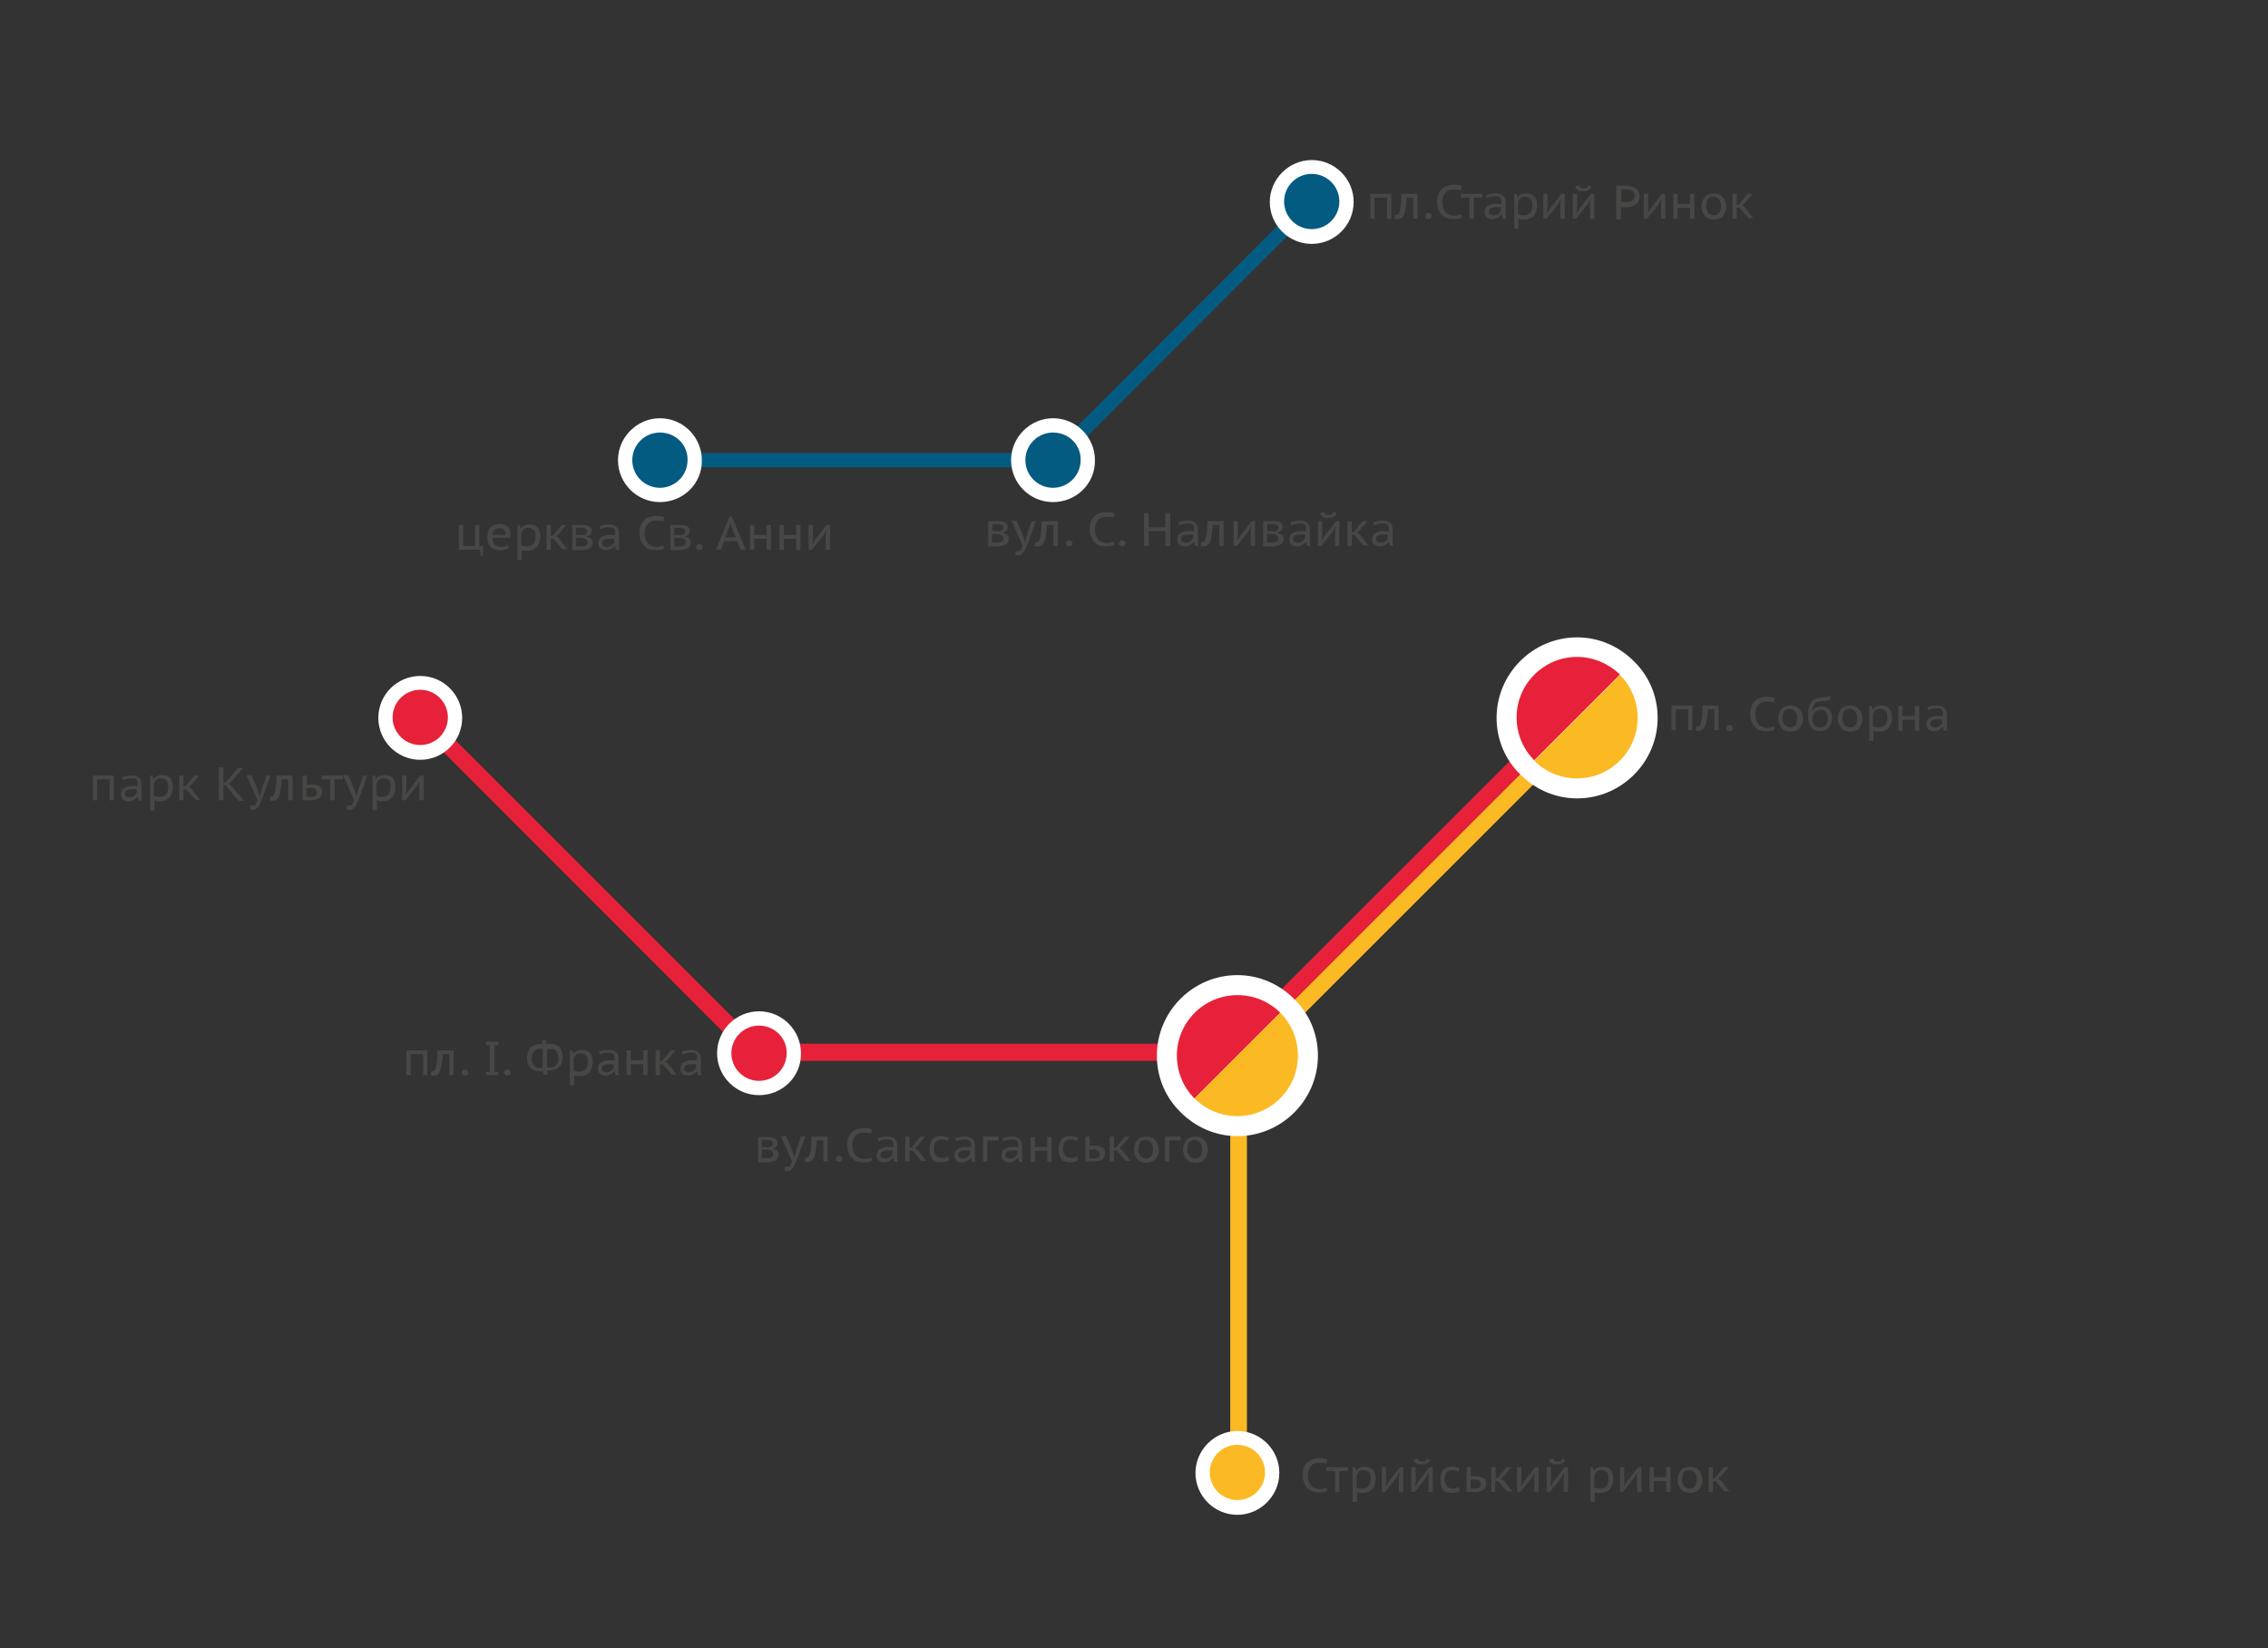 <?xml version="1.0" encoding="utf-8"?>
<!-- Generator: Adobe Illustrator 23.0.1, SVG Export Plug-In . SVG Version: 6.00 Build 0)  -->
<svg version="1.1" id="Layer_1" xmlns="http://www.w3.org/2000/svg" xmlns:xlink="http://www.w3.org/1999/xlink" x="0px" y="0px"
	 viewBox="0 0 476 346" style="enable-background:new 0 0 476 346;" xml:space="preserve">
<rect x="0" y="0" width="476" height="346" fill="#333333" stroke="none"/>
<style type="text/css">
	.st0{fill:#FBB924;}
	.st1{fill:#035B82;}
	.st2{fill:#FFFFFF;}
	.st3{fill:#474746;}
	.st4{fill:#E62139;}
</style>
<g>
	<path class="st0" d="M261.8,309.2h-3.6v-85.9l73-73l2.5,2.5l-72,72V309.2z"/>
	<path class="st1" d="M221,95.1h-84.4v3H221V95.1z"/>
	<path class="st1" d="M138.5,104c4.1,0,7.3-3.3,7.3-7.3c0-4.1-3.3-7.3-7.3-7.3c-4.1,0-7.3,3.3-7.3,7.3
		C131.2,100.7,134.5,104,138.5,104z"/>
	<path class="st2" d="M138.5,105.4c-4.9,0-8.8-4-8.8-8.8s4-8.8,8.8-8.8c4.9,0,8.8,4,8.8,8.8C147.4,101.5,143.4,105.4,138.5,105.4z
		 M138.5,90.8c-3.2,0-5.8,2.6-5.8,5.8c0,3.2,2.6,5.8,5.8,5.8c3.2,0,5.8-2.6,5.8-5.8C144.4,93.4,141.8,90.8,138.5,90.8z"/>
	<path class="st1" d="M274.2,41.3L220,95.6l2.1,2.1l54.2-54.3L274.2,41.3z"/>
	<path class="st1" d="M275.3,49.7c4.1,0,7.3-3.3,7.3-7.3c0-4.1-3.3-7.3-7.3-7.3c-4.1,0-7.3,3.3-7.3,7.3
		C268,46.4,271.2,49.7,275.3,49.7z"/>
	<path class="st2" d="M275.3,51.2c-4.9,0-8.8-4-8.8-8.8s4-8.8,8.8-8.8c4.9,0,8.8,4,8.8,8.8S280.2,51.2,275.3,51.2z M275.3,36.5
		c-3.2,0-5.8,2.6-5.8,5.8s2.6,5.8,5.8,5.8c3.2,0,5.8-2.6,5.8-5.8C281.1,39.1,278.5,36.5,275.3,36.5z"/>
	<path class="st1" d="M221,104c4.1,0,7.3-3.3,7.3-7.3c0-4.1-3.3-7.3-7.3-7.3c-4.1,0-7.3,3.3-7.3,7.3C213.7,100.7,217,104,221,104z"
		/>
	<path class="st2" d="M221,105.4c-4.9,0-8.8-4-8.8-8.8s4-8.8,8.8-8.8c4.9,0,8.8,4,8.8,8.8C229.9,101.5,225.9,105.4,221,105.4z
		 M221,90.8c-3.2,0-5.8,2.6-5.8,5.8c0,3.2,2.6,5.8,5.8,5.8c3.2,0,5.8-2.6,5.8-5.8C226.9,93.4,224.3,90.8,221,90.8z"/>
	<path class="st3" d="M207.4,109.4l0.4,0c0.2,0,0.4,0,0.7,0c0.3,0,0.5,0,0.9,0c0.8,0,1.3,0.1,1.6,0.3c0.3,0.2,0.5,0.5,0.5,0.9
		c0,0.2-0.1,0.5-0.2,0.7c-0.2,0.2-0.4,0.4-0.8,0.5v0.1c0.4,0.1,0.7,0.2,0.9,0.4c0.2,0.2,0.3,0.5,0.3,0.8c0,0.5-0.2,0.9-0.6,1.2
		c-0.4,0.2-1.1,0.4-1.9,0.4c-0.3,0-0.6,0-0.8,0c-0.3,0-0.5,0-0.8,0c0,0,0,0-0.1,0c0,0,0,0-0.1,0V109.4z M208.3,113.9
		c0.1,0,0.3,0,0.4,0c0.1,0,0.3,0,0.5,0c0.5,0,0.9-0.1,1.1-0.2c0.2-0.1,0.3-0.4,0.3-0.7c0-0.1,0-0.2-0.1-0.3c0-0.1-0.1-0.2-0.2-0.3
		c-0.1-0.1-0.3-0.1-0.4-0.2c-0.2,0-0.4-0.1-0.7-0.1h-1V113.9z M209.5,111.6c0.1,0,0.3,0,0.4-0.1c0.1,0,0.3-0.1,0.4-0.2
		c0.1-0.1,0.2-0.2,0.2-0.2c0.1-0.1,0.1-0.2,0.1-0.3c0-0.3-0.1-0.5-0.3-0.6c-0.2-0.1-0.5-0.2-1-0.2c-0.2,0-0.3,0-0.5,0
		c-0.2,0-0.3,0-0.5,0v1.5H209.5z M214.8,112.7l0.3,1h0.1l0.2-1l1.1-3.3h0.9l-1.7,4.7c-0.1,0.3-0.3,0.6-0.4,0.9
		c-0.1,0.3-0.3,0.6-0.4,0.8c-0.2,0.2-0.3,0.4-0.5,0.6c-0.2,0.1-0.4,0.2-0.6,0.2c-0.3,0-0.5,0-0.7-0.1l0.1-0.8c0.1,0,0.2,0,0.3,0
		c0.1,0,0.3,0,0.4,0c0.1,0,0.2-0.1,0.3-0.2s0.2-0.2,0.2-0.4c0.1-0.2,0.2-0.3,0.2-0.6l-2.3-5.2h1.1L214.8,112.7z M221.4,110.2h-1.7
		l0,0.3c0,0.7-0.1,1.2-0.2,1.8c-0.1,0.5-0.1,1-0.3,1.3c-0.1,0.4-0.3,0.6-0.5,0.8c-0.2,0.2-0.5,0.3-0.8,0.3c-0.1,0-0.3,0-0.4,0
		c-0.1,0-0.2,0-0.3-0.1l0.1-0.8c0.1,0,0.2,0,0.3,0c0.2,0,0.3-0.1,0.4-0.2c0.1-0.1,0.2-0.3,0.3-0.7s0.2-0.8,0.2-1.3
		c0.1-0.6,0.1-1.3,0.1-2.2h3.4v5.2h-0.9V110.2z M223.7,114.1c0-0.2,0.1-0.3,0.2-0.5c0.1-0.1,0.3-0.2,0.5-0.2c0.2,0,0.4,0.1,0.5,0.2
		c0.1,0.1,0.2,0.3,0.2,0.5c0,0.2-0.1,0.3-0.2,0.4c-0.1,0.1-0.3,0.2-0.5,0.2c-0.2,0-0.4-0.1-0.5-0.2
		C223.8,114.4,223.7,114.3,223.7,114.1z M233.9,114.3c-0.2,0.2-0.5,0.3-0.8,0.3c-0.3,0.1-0.7,0.1-1.1,0.1c-0.4,0-0.9-0.1-1.3-0.2
		c-0.4-0.1-0.7-0.4-1-0.7c-0.3-0.3-0.5-0.7-0.7-1.1c-0.2-0.5-0.3-1-0.3-1.6c0-0.6,0.1-1.2,0.3-1.7s0.5-0.8,0.8-1.1
		c0.3-0.3,0.7-0.5,1.1-0.6c0.4-0.1,0.8-0.2,1.2-0.2c0.4,0,0.8,0,1.1,0.1c0.3,0,0.5,0.1,0.7,0.2l-0.2,0.9c-0.3-0.2-0.8-0.2-1.5-0.2
		c-0.3,0-0.6,0-0.9,0.1c-0.3,0.1-0.5,0.2-0.8,0.5c-0.2,0.2-0.4,0.5-0.5,0.8c-0.1,0.3-0.2,0.8-0.2,1.3c0,0.4,0.1,0.8,0.2,1.2
		c0.1,0.3,0.3,0.6,0.5,0.9c0.2,0.2,0.5,0.4,0.8,0.5c0.3,0.1,0.6,0.2,1,0.2c0.3,0,0.6,0,0.8-0.1c0.2-0.1,0.4-0.1,0.6-0.2L233.9,114.3
		z M234.8,114.1c0-0.2,0.1-0.3,0.2-0.5c0.1-0.1,0.3-0.2,0.5-0.2c0.2,0,0.4,0.1,0.5,0.2c0.1,0.1,0.2,0.3,0.2,0.5
		c0,0.2-0.1,0.3-0.2,0.4c-0.1,0.1-0.3,0.2-0.5,0.2c-0.2,0-0.4-0.1-0.5-0.2C234.9,114.4,234.8,114.3,234.8,114.1z M244.6,111.5h-3.5
		v3.1h-1v-6.9h1v3h3.5v-3h1v6.9h-1V111.5z M247.3,109.7c0.6-0.3,1.3-0.4,2.2-0.4c0.4,0,0.7,0.1,0.9,0.2c0.2,0.1,0.4,0.2,0.6,0.4
		c0.1,0.2,0.2,0.3,0.3,0.5c0,0.2,0.1,0.4,0.1,0.6c0,0.4,0,0.7,0,1.1c0,0.4,0,0.8,0,1.2c0,0.3,0,0.5,0,0.7c0,0.2,0.1,0.4,0.1,0.6
		h-0.7l-0.2-0.8h-0.1c-0.1,0.1-0.2,0.2-0.3,0.3c-0.1,0.1-0.2,0.2-0.4,0.3c-0.1,0.1-0.3,0.1-0.5,0.2c-0.2,0.1-0.4,0.1-0.6,0.1
		s-0.5,0-0.7-0.1c-0.2-0.1-0.4-0.2-0.5-0.3c-0.1-0.1-0.3-0.3-0.3-0.5c-0.1-0.2-0.1-0.4-0.1-0.6c0-0.3,0.1-0.6,0.2-0.8
		c0.1-0.2,0.3-0.4,0.5-0.5c0.2-0.1,0.4-0.2,0.7-0.3c0.3-0.1,0.5-0.1,0.8-0.1c0.2,0,0.4,0,0.5,0c0.1,0,0.3,0,0.4,0c0.1,0,0.2,0,0.2,0
		c0.1,0,0.1,0,0.2,0c0-0.1,0-0.2,0-0.3c0-0.1,0-0.2,0-0.3c0-0.2,0-0.3-0.1-0.5c0-0.1-0.1-0.2-0.2-0.3c-0.1-0.1-0.2-0.1-0.4-0.2
		c-0.2,0-0.3,0-0.6,0c-0.1,0-0.3,0-0.4,0c-0.2,0-0.3,0-0.5,0.1c-0.2,0-0.3,0.1-0.5,0.1c-0.1,0.1-0.3,0.1-0.4,0.2L247.3,109.7z
		 M250.4,112.2c-0.1,0-0.1,0-0.2,0c-0.1,0-0.1,0-0.2,0c-0.1,0-0.2,0-0.3,0c-0.1,0-0.3,0-0.4,0c-0.4,0-0.7,0.1-1,0.2
		c-0.2,0.1-0.4,0.4-0.4,0.7c0,0.3,0.1,0.5,0.3,0.6c0.2,0.1,0.4,0.2,0.7,0.2c0.2,0,0.4,0,0.6-0.1c0.2-0.1,0.3-0.1,0.4-0.2
		c0.1-0.1,0.2-0.2,0.3-0.3c0.1-0.1,0.1-0.2,0.2-0.3V112.2z M256.2,110.2h-1.7l0,0.3c0,0.7-0.1,1.2-0.2,1.8c-0.1,0.5-0.1,1-0.3,1.3
		c-0.1,0.4-0.3,0.6-0.5,0.8c-0.2,0.2-0.5,0.3-0.8,0.3c-0.1,0-0.3,0-0.4,0c-0.1,0-0.2,0-0.3-0.1l0.1-0.8c0.1,0,0.2,0,0.3,0
		c0.2,0,0.3-0.1,0.4-0.2c0.1-0.1,0.2-0.3,0.3-0.7s0.2-0.8,0.2-1.3c0.1-0.6,0.1-1.3,0.1-2.2h3.4v5.2h-0.9V110.2z M262.5,111.6l0.1-1
		h-0.1l-0.5,1l-2.4,3h-0.7v-5.2h0.9v3.1l-0.1,0.9h0.1l0.5-0.9l2.4-3.1h0.7v5.2h-0.9V111.6z M265.1,109.4l0.4,0c0.2,0,0.4,0,0.7,0
		c0.3,0,0.5,0,0.9,0c0.8,0,1.3,0.1,1.6,0.3c0.3,0.2,0.5,0.5,0.5,0.9c0,0.2-0.1,0.5-0.2,0.7c-0.2,0.2-0.4,0.4-0.8,0.5v0.1
		c0.4,0.1,0.7,0.2,0.9,0.4c0.2,0.2,0.3,0.5,0.3,0.8c0,0.5-0.2,0.9-0.6,1.2c-0.4,0.2-1.1,0.4-1.9,0.4c-0.3,0-0.6,0-0.8,0
		c-0.3,0-0.5,0-0.8,0c0,0,0,0-0.1,0c0,0,0,0-0.1,0V109.4z M266,113.9c0.1,0,0.3,0,0.4,0c0.1,0,0.3,0,0.5,0c0.5,0,0.9-0.1,1.1-0.2
		c0.2-0.1,0.3-0.4,0.3-0.7c0-0.1,0-0.2-0.1-0.3c0-0.1-0.1-0.2-0.2-0.3s-0.3-0.1-0.4-0.2c-0.2,0-0.4-0.1-0.7-0.1h-1V113.9z
		 M267.2,111.6c0.1,0,0.3,0,0.4-0.1c0.1,0,0.3-0.1,0.4-0.2c0.1-0.1,0.2-0.2,0.2-0.2c0.1-0.1,0.1-0.2,0.1-0.3c0-0.3-0.1-0.5-0.3-0.6
		c-0.2-0.1-0.5-0.2-1-0.2c-0.2,0-0.3,0-0.5,0c-0.2,0-0.3,0-0.5,0v1.5H267.2z M270.8,109.7c0.6-0.3,1.3-0.4,2.2-0.4
		c0.4,0,0.7,0.1,0.9,0.2c0.2,0.1,0.4,0.2,0.6,0.4c0.1,0.2,0.2,0.3,0.3,0.5c0,0.2,0.1,0.4,0.1,0.6c0,0.4,0,0.7,0,1.1
		c0,0.4,0,0.8,0,1.2c0,0.3,0,0.5,0,0.7c0,0.2,0.1,0.4,0.1,0.6h-0.7l-0.2-0.8h-0.1c-0.1,0.1-0.2,0.2-0.3,0.3
		c-0.1,0.1-0.2,0.2-0.4,0.3c-0.1,0.1-0.3,0.1-0.5,0.2c-0.2,0.1-0.4,0.1-0.6,0.1c-0.2,0-0.5,0-0.7-0.1c-0.2-0.1-0.4-0.2-0.5-0.3
		c-0.1-0.1-0.3-0.3-0.3-0.5c-0.1-0.2-0.1-0.4-0.1-0.6c0-0.3,0.1-0.6,0.2-0.8c0.1-0.2,0.3-0.4,0.5-0.5c0.2-0.1,0.4-0.2,0.7-0.3
		c0.3-0.1,0.5-0.1,0.8-0.1c0.2,0,0.4,0,0.5,0c0.1,0,0.3,0,0.4,0c0.1,0,0.2,0,0.2,0c0.1,0,0.1,0,0.2,0c0-0.1,0-0.2,0-0.3
		c0-0.1,0-0.2,0-0.3c0-0.2,0-0.3-0.1-0.5c0-0.1-0.1-0.2-0.2-0.3c-0.1-0.1-0.2-0.1-0.4-0.2s-0.3,0-0.6,0c-0.1,0-0.3,0-0.4,0
		c-0.2,0-0.3,0-0.5,0.1c-0.2,0-0.3,0.1-0.5,0.1c-0.1,0.1-0.3,0.1-0.4,0.2L270.8,109.7z M273.9,112.2c-0.1,0-0.1,0-0.2,0
		c-0.1,0-0.1,0-0.2,0c-0.1,0-0.2,0-0.3,0c-0.1,0-0.3,0-0.4,0c-0.4,0-0.7,0.1-1,0.2c-0.2,0.1-0.4,0.4-0.4,0.7c0,0.3,0.1,0.5,0.3,0.6
		c0.2,0.1,0.4,0.2,0.7,0.2c0.2,0,0.4,0,0.6-0.1c0.2-0.1,0.3-0.1,0.4-0.2c0.1-0.1,0.2-0.2,0.3-0.3c0.1-0.1,0.1-0.2,0.2-0.3V112.2z
		 M280.2,111.6l0.1-1h-0.1l-0.5,1l-2.4,3h-0.7v-5.2h0.9v3.1l-0.1,0.9h0.1l0.5-0.9l2.4-3.1h0.7v5.2h-0.9V111.6z M278,107.5
		c0,0.1,0.1,0.3,0.1,0.3c0.1,0.1,0.1,0.2,0.2,0.2c0.1,0,0.2,0.1,0.3,0.1c0.1,0,0.2,0,0.3,0c0.1,0,0.2,0,0.3,0c0.1,0,0.2,0,0.3-0.1
		c0.1,0,0.1-0.1,0.2-0.2c0.1-0.1,0.1-0.2,0.1-0.3l0.7,0.2c-0.1,0.4-0.3,0.7-0.6,0.8c-0.3,0.2-0.7,0.2-1.1,0.2c-0.2,0-0.4,0-0.6,0
		c-0.2,0-0.4-0.1-0.5-0.2c-0.2-0.1-0.3-0.2-0.4-0.3c-0.1-0.1-0.2-0.3-0.2-0.5L278,107.5z M284.3,112.3h-0.6v2.3h-0.9v-5.2h0.9v2.4
		l0.5-0.2l1.8-2.2h1l-1.7,2h0l-0.5,0.4l0.6,0.4l1.8,2.3h-1.1L284.3,112.3z M288.2,109.7c0.6-0.3,1.3-0.4,2.2-0.4
		c0.4,0,0.7,0.1,0.9,0.2c0.2,0.1,0.4,0.2,0.6,0.4c0.1,0.2,0.2,0.3,0.3,0.5c0,0.2,0.1,0.4,0.1,0.6c0,0.4,0,0.7,0,1.1
		c0,0.4,0,0.8,0,1.2c0,0.3,0,0.5,0,0.7c0,0.2,0.1,0.4,0.1,0.6h-0.7l-0.2-0.8h-0.1c-0.1,0.1-0.2,0.2-0.3,0.3
		c-0.1,0.1-0.2,0.2-0.4,0.3c-0.1,0.1-0.3,0.1-0.5,0.2c-0.2,0.1-0.4,0.1-0.6,0.1c-0.2,0-0.5,0-0.7-0.1c-0.2-0.1-0.4-0.2-0.5-0.3
		c-0.1-0.1-0.3-0.3-0.3-0.5c-0.1-0.2-0.1-0.4-0.1-0.6c0-0.3,0.1-0.6,0.2-0.8c0.1-0.2,0.3-0.4,0.5-0.5c0.2-0.1,0.4-0.2,0.7-0.3
		c0.3-0.1,0.5-0.1,0.8-0.1c0.2,0,0.4,0,0.5,0c0.1,0,0.3,0,0.4,0c0.1,0,0.2,0,0.2,0c0.1,0,0.1,0,0.2,0c0-0.1,0-0.2,0-0.3
		c0-0.1,0-0.2,0-0.3c0-0.2,0-0.3-0.1-0.5c0-0.1-0.1-0.2-0.2-0.3c-0.1-0.1-0.2-0.1-0.4-0.2s-0.3,0-0.6,0c-0.1,0-0.3,0-0.4,0
		c-0.2,0-0.3,0-0.5,0.1c-0.2,0-0.3,0.1-0.5,0.1c-0.1,0.1-0.3,0.1-0.4,0.2L288.2,109.7z M291.3,112.2c-0.1,0-0.1,0-0.2,0
		c-0.1,0-0.1,0-0.2,0c-0.1,0-0.2,0-0.3,0c-0.1,0-0.3,0-0.4,0c-0.4,0-0.7,0.1-1,0.2c-0.2,0.1-0.4,0.4-0.4,0.7c0,0.3,0.1,0.5,0.3,0.6
		c0.2,0.1,0.4,0.2,0.7,0.2c0.2,0,0.4,0,0.6-0.1c0.2-0.1,0.3-0.1,0.4-0.2c0.1-0.1,0.2-0.2,0.3-0.3c0.1-0.1,0.1-0.2,0.2-0.3V112.2z"/>
	<path class="st3" d="M101.5,116.7h-0.6l-0.2-1.3h-4.4v-5.2h0.9v4.4h2.5v-4.4h0.9v4.4h0.8V116.7z M106.8,115
		c-0.2,0.2-0.5,0.3-0.9,0.4c-0.3,0.1-0.7,0.1-1.1,0.1c-0.4,0-0.8-0.1-1.1-0.2c-0.3-0.1-0.6-0.3-0.8-0.6c-0.2-0.2-0.4-0.5-0.5-0.9
		s-0.1-0.7-0.1-1.1c0-0.9,0.2-1.6,0.7-2c0.4-0.5,1.1-0.7,1.9-0.7c0.3,0,0.5,0,0.8,0.1c0.3,0.1,0.5,0.2,0.7,0.3
		c0.2,0.2,0.4,0.4,0.5,0.6c0.1,0.3,0.2,0.6,0.2,1.1c0,0.1,0,0.2,0,0.4c0,0.1,0,0.3,0,0.4h-3.7c0,0.6,0.2,1.1,0.4,1.4
		c0.3,0.3,0.7,0.5,1.4,0.5c0.3,0,0.5,0,0.8-0.1c0.3-0.1,0.4-0.2,0.6-0.3L106.8,115z M106.1,112.3c0-0.5-0.1-0.9-0.3-1.1
		c-0.2-0.2-0.5-0.3-0.9-0.3c-0.5,0-0.8,0.1-1.1,0.3c-0.3,0.2-0.4,0.6-0.5,1.1H106.1z M108.5,110.2h0.6l0.2,0.7h0.1
		c0.2-0.3,0.4-0.5,0.7-0.6c0.3-0.1,0.6-0.2,1-0.2c0.8,0,1.3,0.2,1.7,0.6c0.4,0.4,0.6,1.1,0.6,2c0,0.4-0.1,0.8-0.2,1.2
		c-0.1,0.3-0.3,0.6-0.5,0.9c-0.2,0.2-0.5,0.4-0.8,0.6c-0.3,0.1-0.7,0.2-1.1,0.2c-0.1,0-0.3,0-0.4,0c-0.1,0-0.2,0-0.3,0
		c-0.1,0-0.2,0-0.3-0.1c-0.1,0-0.2-0.1-0.3-0.1v2.1h-0.9V110.2z M110.8,110.8c-0.4,0-0.7,0.1-0.9,0.3s-0.4,0.5-0.5,0.9v2.4
		c0.2,0.1,0.3,0.2,0.5,0.2c0.2,0.1,0.4,0.1,0.7,0.1c0.5,0,1-0.2,1.3-0.5s0.5-0.9,0.5-1.6c0-0.6-0.1-1-0.3-1.3
		C111.7,111,111.3,110.8,110.8,110.8z M116.2,113.1h-0.6v2.3h-0.9v-5.2h0.9v2.4l0.5-0.2l1.8-2.2h1l-1.7,2h0l-0.5,0.4l0.6,0.4
		l1.8,2.3H118L116.2,113.1z M120.1,110.2l0.4,0c0.2,0,0.4,0,0.7,0c0.3,0,0.5,0,0.9,0c0.8,0,1.3,0.1,1.6,0.3c0.3,0.2,0.5,0.5,0.5,0.9
		c0,0.2-0.1,0.5-0.2,0.7c-0.2,0.2-0.4,0.4-0.8,0.5v0.1c0.4,0.1,0.7,0.2,0.9,0.4c0.2,0.2,0.3,0.5,0.3,0.8c0,0.5-0.2,0.9-0.6,1.2
		c-0.4,0.2-1.1,0.4-1.9,0.4c-0.3,0-0.6,0-0.8,0c-0.3,0-0.5,0-0.8,0c0,0,0,0-0.1,0c0,0,0,0-0.1,0V110.2z M121,114.7
		c0.1,0,0.3,0,0.4,0c0.1,0,0.3,0,0.5,0c0.5,0,0.9-0.1,1.1-0.2c0.2-0.1,0.3-0.4,0.3-0.7c0-0.1,0-0.2-0.1-0.3s-0.1-0.2-0.2-0.3
		c-0.1-0.1-0.3-0.1-0.4-0.2c-0.2,0-0.4-0.1-0.7-0.1h-1V114.7z M122.1,112.4c0.1,0,0.3,0,0.4-0.1c0.1,0,0.3-0.1,0.4-0.2
		c0.1-0.1,0.2-0.2,0.2-0.2c0.1-0.1,0.1-0.2,0.1-0.3c0-0.3-0.1-0.5-0.3-0.6c-0.2-0.1-0.5-0.2-1-0.2c-0.2,0-0.3,0-0.5,0
		c-0.2,0-0.3,0-0.5,0v1.5H122.1z M125.8,110.5c0.6-0.3,1.3-0.4,2.2-0.4c0.4,0,0.7,0.1,0.9,0.2c0.2,0.1,0.4,0.2,0.6,0.4
		c0.1,0.2,0.2,0.3,0.3,0.5c0,0.2,0.1,0.4,0.1,0.6c0,0.4,0,0.7,0,1.1c0,0.4,0,0.8,0,1.2c0,0.3,0,0.5,0,0.7c0,0.2,0.1,0.4,0.1,0.6
		h-0.7l-0.2-0.8h-0.1c-0.1,0.1-0.2,0.2-0.3,0.3c-0.1,0.1-0.2,0.2-0.4,0.3s-0.3,0.1-0.5,0.2c-0.2,0.1-0.4,0.1-0.6,0.1s-0.5,0-0.7-0.1
		c-0.2-0.1-0.4-0.2-0.5-0.3c-0.1-0.1-0.3-0.3-0.3-0.5c-0.1-0.2-0.1-0.4-0.1-0.6c0-0.3,0.1-0.6,0.2-0.8c0.1-0.2,0.3-0.4,0.5-0.5
		c0.2-0.1,0.4-0.2,0.7-0.3c0.3-0.1,0.5-0.1,0.8-0.1c0.2,0,0.4,0,0.5,0c0.1,0,0.3,0,0.4,0c0.1,0,0.2,0,0.2,0c0.1,0,0.1,0,0.2,0
		c0-0.1,0-0.2,0-0.3c0-0.1,0-0.2,0-0.3c0-0.2,0-0.3-0.1-0.5c0-0.1-0.1-0.2-0.2-0.3c-0.1-0.1-0.2-0.1-0.4-0.2c-0.2,0-0.3,0-0.6,0
		c-0.1,0-0.3,0-0.4,0c-0.2,0-0.3,0-0.5,0.1c-0.2,0-0.3,0.1-0.5,0.1c-0.1,0.1-0.3,0.1-0.4,0.2L125.8,110.5z M128.9,113.1
		c-0.1,0-0.1,0-0.2,0c-0.1,0-0.1,0-0.2,0c-0.1,0-0.2,0-0.3,0c-0.1,0-0.3,0-0.4,0c-0.4,0-0.7,0.1-1,0.2c-0.2,0.1-0.4,0.4-0.4,0.7
		c0,0.3,0.1,0.5,0.3,0.6c0.2,0.1,0.4,0.2,0.7,0.2c0.2,0,0.4,0,0.6-0.1c0.2-0.1,0.3-0.1,0.4-0.2c0.1-0.1,0.2-0.2,0.3-0.3
		c0.1-0.1,0.1-0.2,0.2-0.3V113.1z M139.4,115.1c-0.2,0.2-0.5,0.3-0.8,0.3c-0.3,0.1-0.7,0.1-1.1,0.1c-0.4,0-0.9-0.1-1.3-0.2
		c-0.4-0.1-0.7-0.4-1-0.7c-0.3-0.3-0.5-0.7-0.7-1.1c-0.2-0.5-0.3-1-0.3-1.6c0-0.6,0.1-1.2,0.3-1.7c0.2-0.5,0.5-0.8,0.8-1.1
		c0.3-0.3,0.7-0.5,1.1-0.6s0.8-0.2,1.2-0.2c0.4,0,0.8,0,1.1,0.1c0.3,0,0.5,0.1,0.7,0.2l-0.2,0.9c-0.3-0.2-0.8-0.2-1.5-0.2
		c-0.3,0-0.6,0-0.9,0.1c-0.3,0.1-0.5,0.2-0.8,0.5c-0.2,0.2-0.4,0.5-0.5,0.8c-0.1,0.3-0.2,0.8-0.2,1.3c0,0.4,0.1,0.8,0.2,1.2
		c0.1,0.3,0.3,0.6,0.5,0.9c0.2,0.2,0.5,0.4,0.8,0.5c0.3,0.1,0.6,0.2,1,0.2c0.3,0,0.6,0,0.8-0.1c0.2-0.1,0.4-0.1,0.6-0.2L139.4,115.1
		z M140.7,110.2l0.4,0c0.2,0,0.4,0,0.7,0c0.3,0,0.5,0,0.9,0c0.8,0,1.3,0.1,1.6,0.3c0.3,0.2,0.5,0.5,0.5,0.9c0,0.2-0.1,0.5-0.2,0.7
		c-0.2,0.2-0.4,0.4-0.8,0.5v0.1c0.4,0.1,0.7,0.2,0.9,0.4c0.2,0.2,0.3,0.5,0.3,0.8c0,0.5-0.2,0.9-0.6,1.2c-0.4,0.2-1.1,0.4-1.9,0.4
		c-0.3,0-0.6,0-0.8,0c-0.3,0-0.5,0-0.8,0c0,0,0,0-0.1,0c0,0,0,0-0.1,0V110.2z M141.6,114.7c0.1,0,0.3,0,0.4,0c0.1,0,0.3,0,0.5,0
		c0.5,0,0.9-0.1,1.1-0.2c0.2-0.1,0.3-0.4,0.3-0.7c0-0.1,0-0.2-0.1-0.3c0-0.1-0.1-0.2-0.2-0.3c-0.1-0.1-0.3-0.1-0.4-0.2
		c-0.2,0-0.4-0.1-0.7-0.1h-1V114.7z M142.7,112.4c0.1,0,0.3,0,0.4-0.1c0.1,0,0.3-0.1,0.4-0.2c0.1-0.1,0.2-0.2,0.2-0.2
		c0.1-0.1,0.1-0.2,0.1-0.3c0-0.3-0.1-0.5-0.3-0.6c-0.2-0.1-0.5-0.2-1-0.2c-0.2,0-0.3,0-0.5,0c-0.2,0-0.3,0-0.5,0v1.5H142.7z
		 M146.1,114.9c0-0.2,0.1-0.3,0.2-0.5c0.1-0.1,0.3-0.2,0.5-0.2c0.2,0,0.4,0.1,0.5,0.2c0.1,0.1,0.2,0.3,0.2,0.5
		c0,0.2-0.1,0.3-0.2,0.4c-0.1,0.1-0.3,0.2-0.5,0.2c-0.2,0-0.4-0.1-0.5-0.2C146.1,115.2,146.1,115.1,146.1,114.9z M154.7,113.6h-2.7
		l-0.7,1.8h-1l2.8-7h0.5l2.9,7h-1L154.7,113.6z M152.2,112.8h2.2l-0.8-2l-0.3-1.1h0l-0.3,1.1L152.2,112.8z M160.9,113.1h-2.6v2.3
		h-0.9v-5.2h0.9v2.1h2.6v-2.1h0.9v5.2h-0.9V113.1z M167.1,113.1h-2.6v2.3h-0.9v-5.2h0.9v2.1h2.6v-2.1h0.9v5.2h-0.9V113.1z
		 M173.3,112.4l0.1-1h-0.1l-0.5,1l-2.4,3h-0.7v-5.2h0.9v3.1l-0.1,0.9h0.1l0.5-0.9l2.4-3.1h0.7v5.2h-0.9V112.4z"/>
	<path class="st3" d="M291.1,41.5h-2.6v4.4h-0.9v-5.2h4.4v5.2h-0.9V41.5z M296.9,41.5h-1.7l0,0.3c0,0.7-0.1,1.2-0.2,1.8
		c-0.1,0.5-0.1,1-0.3,1.3c-0.1,0.4-0.3,0.6-0.5,0.8c-0.2,0.2-0.5,0.3-0.8,0.3c-0.1,0-0.3,0-0.4,0c-0.1,0-0.2,0-0.3-0.1l0.1-0.8
		c0.1,0,0.2,0,0.3,0c0.2,0,0.3-0.1,0.4-0.2c0.1-0.1,0.2-0.3,0.3-0.7s0.2-0.8,0.2-1.3c0.1-0.6,0.1-1.3,0.1-2.2h3.4v5.2h-0.9V41.5z
		 M299.1,45.4c0-0.2,0.1-0.3,0.2-0.5c0.1-0.1,0.3-0.2,0.5-0.2c0.2,0,0.4,0.1,0.5,0.2c0.1,0.1,0.2,0.3,0.2,0.5c0,0.2-0.1,0.3-0.2,0.4
		c-0.1,0.1-0.3,0.2-0.5,0.2c-0.2,0-0.4-0.1-0.5-0.2C299.2,45.7,299.1,45.6,299.1,45.4z M306.8,45.6c-0.2,0.2-0.5,0.3-0.8,0.3
		c-0.3,0.1-0.7,0.1-1.1,0.1c-0.4,0-0.9-0.1-1.3-0.2c-0.4-0.1-0.7-0.4-1-0.7c-0.3-0.3-0.5-0.7-0.7-1.1c-0.2-0.5-0.3-1-0.3-1.6
		c0-0.6,0.1-1.2,0.3-1.7c0.2-0.5,0.5-0.8,0.8-1.1c0.3-0.3,0.7-0.5,1.1-0.6c0.4-0.1,0.8-0.2,1.2-0.2c0.4,0,0.8,0,1.1,0.1
		c0.3,0,0.5,0.1,0.7,0.2l-0.2,0.9c-0.3-0.2-0.8-0.2-1.5-0.2c-0.3,0-0.6,0-0.9,0.1c-0.3,0.1-0.5,0.2-0.8,0.5
		c-0.2,0.2-0.4,0.5-0.5,0.8c-0.1,0.3-0.2,0.8-0.2,1.3c0,0.4,0.1,0.8,0.2,1.2c0.1,0.3,0.3,0.6,0.5,0.9c0.2,0.2,0.5,0.4,0.8,0.5
		c0.3,0.1,0.6,0.2,1,0.2c0.3,0,0.6,0,0.8-0.1c0.2-0.1,0.4-0.1,0.6-0.2L306.8,45.6z M311.1,41.5h-1.8v4.4h-0.9v-4.4h-1.8v-0.8h4.5
		V41.5z M311.9,41c0.6-0.3,1.3-0.4,2.2-0.4c0.4,0,0.7,0.1,0.9,0.2c0.2,0.1,0.4,0.2,0.6,0.4c0.1,0.2,0.2,0.3,0.3,0.5
		c0,0.2,0.1,0.4,0.1,0.6c0,0.4,0,0.7,0,1.1c0,0.4,0,0.8,0,1.2c0,0.3,0,0.5,0,0.7c0,0.2,0.1,0.4,0.1,0.6h-0.7l-0.2-0.8H315
		c-0.1,0.1-0.2,0.2-0.3,0.3c-0.1,0.1-0.2,0.2-0.4,0.3c-0.1,0.1-0.3,0.1-0.5,0.2c-0.2,0.1-0.4,0.1-0.6,0.1s-0.5,0-0.7-0.1
		c-0.2-0.1-0.4-0.2-0.5-0.3c-0.1-0.1-0.3-0.3-0.3-0.5c-0.1-0.2-0.1-0.4-0.1-0.6c0-0.3,0.1-0.6,0.2-0.8c0.1-0.2,0.3-0.4,0.5-0.5
		c0.2-0.1,0.4-0.2,0.7-0.3c0.3-0.1,0.5-0.1,0.8-0.1c0.2,0,0.4,0,0.5,0c0.1,0,0.3,0,0.4,0c0.1,0,0.2,0,0.2,0c0.1,0,0.1,0,0.2,0
		c0-0.1,0-0.2,0-0.3c0-0.1,0-0.2,0-0.3c0-0.2,0-0.3-0.1-0.5c0-0.1-0.1-0.2-0.2-0.3c-0.1-0.1-0.2-0.1-0.4-0.2c-0.2,0-0.3,0-0.6,0
		c-0.1,0-0.3,0-0.4,0c-0.2,0-0.3,0-0.5,0.1c-0.2,0-0.3,0.1-0.5,0.1c-0.1,0.1-0.3,0.1-0.4,0.2L311.9,41z M315,43.5
		c-0.1,0-0.1,0-0.2,0c-0.1,0-0.1,0-0.2,0c-0.1,0-0.2,0-0.3,0c-0.1,0-0.3,0-0.4,0c-0.4,0-0.7,0.1-1,0.2c-0.2,0.1-0.4,0.4-0.4,0.7
		c0,0.3,0.1,0.5,0.3,0.6c0.2,0.1,0.4,0.2,0.7,0.2c0.2,0,0.4,0,0.6-0.1c0.2-0.1,0.3-0.1,0.4-0.2c0.1-0.1,0.2-0.2,0.3-0.3
		c0.1-0.1,0.1-0.2,0.2-0.3V43.5z M317.7,40.7h0.6l0.2,0.7h0.1c0.2-0.3,0.4-0.5,0.7-0.6c0.3-0.1,0.6-0.2,1-0.2c0.8,0,1.3,0.2,1.7,0.6
		c0.4,0.4,0.6,1.1,0.6,2c0,0.4-0.1,0.8-0.2,1.2c-0.1,0.3-0.3,0.6-0.5,0.9c-0.2,0.2-0.5,0.4-0.8,0.6c-0.3,0.1-0.7,0.2-1.1,0.2
		c-0.1,0-0.3,0-0.4,0c-0.1,0-0.2,0-0.3,0c-0.1,0-0.2,0-0.3-0.1c-0.1,0-0.2-0.1-0.3-0.1v2.1h-0.9V40.7z M320,41.3
		c-0.4,0-0.7,0.1-0.9,0.3c-0.2,0.2-0.4,0.5-0.5,0.9v2.4c0.2,0.1,0.3,0.2,0.5,0.2c0.2,0.1,0.4,0.1,0.7,0.1c0.5,0,1-0.2,1.3-0.5
		s0.5-0.9,0.5-1.6c0-0.6-0.1-1-0.3-1.3C320.9,41.5,320.5,41.3,320,41.3z M327.5,42.9l0.1-1h-0.1l-0.5,1l-2.4,3h-0.7v-5.2h0.9v3.1
		l-0.1,0.9h0.1l0.5-0.9l2.4-3.1h0.7v5.2h-0.9V42.9z M333.7,42.9l0.1-1h-0.1l-0.5,1l-2.4,3h-0.7v-5.2h0.9v3.1l-0.1,0.9h0.1l0.5-0.9
		l2.4-3.1h0.7v5.2h-0.9V42.9z M331.5,38.9c0,0.1,0.1,0.3,0.1,0.3s0.1,0.2,0.2,0.2c0.1,0,0.2,0.1,0.3,0.1c0.1,0,0.2,0,0.3,0
		s0.2,0,0.3,0c0.1,0,0.2,0,0.3-0.1c0.1,0,0.1-0.1,0.2-0.2c0.1-0.1,0.1-0.2,0.1-0.3l0.7,0.2c-0.1,0.4-0.3,0.7-0.6,0.8
		c-0.3,0.2-0.7,0.2-1.1,0.2c-0.2,0-0.4,0-0.6,0c-0.2,0-0.4-0.1-0.5-0.2c-0.2-0.1-0.3-0.2-0.4-0.3c-0.1-0.1-0.2-0.3-0.2-0.5
		L331.5,38.9z M339.3,39.1c0.3-0.1,0.6-0.1,0.9-0.1c0.3,0,0.7,0,1,0c0.3,0,0.7,0,1,0.1c0.3,0.1,0.7,0.2,0.9,0.3
		c0.3,0.2,0.5,0.4,0.7,0.7c0.2,0.3,0.3,0.6,0.3,1.1c0,0.4-0.1,0.8-0.2,1.1c-0.2,0.3-0.4,0.5-0.7,0.7c-0.3,0.2-0.6,0.3-0.9,0.4
		c-0.3,0.1-0.7,0.1-1.1,0.1c0,0-0.1,0-0.2,0c-0.1,0-0.2,0-0.3,0c-0.1,0-0.2,0-0.3,0c-0.1,0-0.1,0-0.2,0v2.6h-1V39.1z M341.2,39.7
		c-0.2,0-0.4,0-0.5,0c-0.2,0-0.3,0-0.4,0v2.7c0,0,0.1,0,0.2,0c0.1,0,0.2,0,0.2,0c0.1,0,0.2,0,0.2,0c0.1,0,0.1,0,0.2,0
		c0.2,0,0.5,0,0.7,0c0.2,0,0.4-0.1,0.6-0.2c0.2-0.1,0.3-0.3,0.5-0.4c0.1-0.2,0.2-0.4,0.2-0.7c0-0.3-0.1-0.5-0.2-0.7
		c-0.1-0.2-0.3-0.3-0.4-0.4c-0.2-0.1-0.4-0.2-0.6-0.2C341.6,39.8,341.4,39.7,341.2,39.7z M348.6,42.9l0.1-1h-0.1l-0.5,1l-2.4,3H345
		v-5.2h0.9v3.1l-0.1,0.9h0.1l0.5-0.9l2.4-3.1h0.7v5.2h-0.9V42.9z M354.7,43.6h-2.6v2.3h-0.9v-5.2h0.9v2.1h2.6v-2.1h0.9v5.2h-0.9
		V43.6z M357.1,43.3c0-0.4,0.1-0.8,0.2-1.1c0.1-0.3,0.3-0.6,0.5-0.9c0.2-0.2,0.5-0.4,0.8-0.5c0.3-0.1,0.7-0.2,1.1-0.2
		c0.4,0,0.8,0.1,1.1,0.2s0.6,0.3,0.8,0.6c0.2,0.2,0.4,0.5,0.5,0.9c0.1,0.3,0.2,0.7,0.2,1.1c0,0.4-0.1,0.8-0.2,1.1
		c-0.1,0.3-0.3,0.6-0.5,0.9c-0.2,0.2-0.5,0.4-0.8,0.5c-0.3,0.1-0.7,0.2-1.1,0.2c-0.4,0-0.8-0.1-1.1-0.2c-0.3-0.1-0.6-0.3-0.8-0.6
		c-0.2-0.2-0.4-0.5-0.5-0.9C357.2,44.1,357.1,43.7,357.1,43.3z M358.1,43.3c0,0.2,0,0.5,0.1,0.7c0.1,0.2,0.2,0.4,0.3,0.6
		s0.3,0.3,0.5,0.4s0.4,0.2,0.7,0.2c1,0,1.5-0.7,1.5-2c0-0.3,0-0.5-0.1-0.7c-0.1-0.2-0.1-0.4-0.3-0.6c-0.1-0.2-0.3-0.3-0.5-0.4
		c-0.2-0.1-0.4-0.2-0.7-0.2c-0.5,0-0.9,0.2-1.2,0.5C358.2,42.2,358.1,42.6,358.1,43.3z M365.1,43.6h-0.6v2.3h-0.9v-5.2h0.9v2.4
		l0.5-0.2l1.8-2.2h1l-1.7,2h0l-0.5,0.4l0.6,0.4l1.8,2.3H367L365.1,43.6z"/>
	<path class="st4" d="M258.9,222.7h-99.5v-3.6h98.1l71.3-71.3l2.5,2.5L258.9,222.7z"/>
	<path class="st3" d="M88.8,221.3h-2.6v4.4h-0.9v-5.2h4.4v5.2h-0.9V221.3z M94.6,221.3h-1.7l0,0.3c0,0.7-0.1,1.2-0.2,1.8
		c-0.1,0.5-0.1,1-0.3,1.3c-0.1,0.4-0.3,0.6-0.5,0.8c-0.2,0.2-0.5,0.3-0.8,0.3c-0.1,0-0.3,0-0.4,0c-0.1,0-0.2,0-0.3-0.1l0.1-0.8
		c0.1,0,0.2,0,0.3,0c0.2,0,0.3-0.1,0.4-0.2c0.1-0.1,0.2-0.3,0.3-0.7s0.2-0.8,0.2-1.3c0.1-0.6,0.1-1.3,0.1-2.2h3.4v5.2h-0.9V221.3z
		 M96.9,225.2c0-0.2,0.1-0.3,0.2-0.5c0.1-0.1,0.3-0.2,0.5-0.2s0.4,0.1,0.5,0.2c0.1,0.1,0.2,0.3,0.2,0.5c0,0.2-0.1,0.3-0.2,0.4
		c-0.1,0.1-0.3,0.2-0.5,0.2s-0.4-0.1-0.5-0.2C96.9,225.5,96.9,225.4,96.9,225.2z M102.8,219.4H102v-0.7h2.6v0.7h-0.8v5.6h0.8v0.7
		H102v-0.7h0.8V219.4z M105.8,225.2c0-0.2,0.1-0.3,0.2-0.5c0.1-0.1,0.3-0.2,0.5-0.2s0.4,0.1,0.5,0.2c0.1,0.1,0.2,0.3,0.2,0.5
		c0,0.2-0.1,0.3-0.2,0.4c-0.1,0.1-0.3,0.2-0.5,0.2s-0.4-0.1-0.5-0.2C105.8,225.5,105.8,225.4,105.8,225.2z M113.9,224.9
		c-0.1,0-0.3,0-0.4,0c-0.2,0-0.3,0-0.4,0c-0.3,0-0.7-0.1-1-0.2c-0.3-0.1-0.6-0.3-0.8-0.5c-0.2-0.2-0.4-0.5-0.5-0.9
		c-0.1-0.3-0.2-0.7-0.2-1.2c0-0.4,0.1-0.8,0.2-1.2c0.1-0.4,0.3-0.7,0.5-0.9c0.2-0.3,0.5-0.4,0.8-0.6c0.3-0.1,0.7-0.2,1.1-0.2
		c0.1,0,0.2,0,0.3,0c0.1,0,0.2,0,0.3,0v-0.9h0.9v0.9c0.1,0,0.3-0.1,0.5-0.1c0.2,0,0.3,0,0.4,0c0.3,0,0.7,0.1,1,0.2
		c0.3,0.1,0.6,0.3,0.8,0.5c0.2,0.2,0.4,0.5,0.5,0.9s0.2,0.7,0.2,1.2c0,0.5-0.1,0.9-0.2,1.2c-0.1,0.4-0.3,0.7-0.6,0.9
		c-0.2,0.2-0.5,0.4-0.8,0.5c-0.3,0.1-0.7,0.2-1,0.2c-0.1,0-0.2,0-0.3,0c-0.1,0-0.3,0-0.3-0.1v1h-0.9V224.9z M115.6,220.2
		c-0.1,0-0.2,0-0.4,0c-0.2,0-0.3,0-0.4,0v3.9c0.1,0,0.2,0,0.3,0c0.1,0,0.2,0,0.3,0c0.2,0,0.5,0,0.7-0.1c0.2-0.1,0.4-0.2,0.6-0.4
		c0.2-0.2,0.3-0.4,0.4-0.6c0.1-0.3,0.1-0.6,0.1-0.9c0-0.3,0-0.6-0.1-0.8c-0.1-0.2-0.2-0.5-0.3-0.6c-0.1-0.2-0.3-0.3-0.5-0.4
		C116.1,220.2,115.8,220.2,115.6,220.2z M113.2,224.2c0.1,0,0.2,0,0.3,0c0.2,0,0.3,0,0.4-0.1v-3.9c-0.1,0-0.2,0-0.3,0
		c-0.1,0-0.2,0-0.3,0c-0.2,0-0.5,0-0.7,0.1s-0.4,0.2-0.5,0.4c-0.2,0.2-0.3,0.4-0.4,0.6c-0.1,0.3-0.1,0.6-0.1,0.9
		c0,0.3,0,0.6,0.1,0.8c0.1,0.2,0.2,0.4,0.3,0.6s0.3,0.3,0.5,0.4C112.8,224.2,113,224.2,113.2,224.2z M119.5,220.5h0.6l0.2,0.7h0.1
		c0.2-0.3,0.4-0.5,0.7-0.6c0.3-0.1,0.6-0.2,1-0.2c0.8,0,1.3,0.2,1.7,0.6c0.4,0.4,0.6,1.1,0.6,2c0,0.4-0.1,0.8-0.2,1.2
		c-0.1,0.3-0.3,0.6-0.5,0.9c-0.2,0.2-0.5,0.4-0.8,0.6c-0.3,0.1-0.7,0.2-1.1,0.2c-0.1,0-0.3,0-0.4,0c-0.1,0-0.2,0-0.3,0
		c-0.1,0-0.2,0-0.3-0.1c-0.1,0-0.2-0.1-0.3-0.1v2.1h-0.9V220.5z M121.8,221.1c-0.4,0-0.7,0.1-0.9,0.3c-0.2,0.2-0.4,0.5-0.5,0.9v2.4
		c0.2,0.1,0.3,0.2,0.5,0.2s0.4,0.1,0.7,0.1c0.5,0,1-0.2,1.3-0.5c0.3-0.3,0.5-0.9,0.5-1.6c0-0.6-0.1-1-0.3-1.3
		C122.7,221.3,122.4,221.1,121.8,221.1z M125.7,220.8c0.6-0.3,1.3-0.4,2.2-0.4c0.4,0,0.7,0.1,0.9,0.2c0.2,0.1,0.4,0.2,0.6,0.4
		c0.1,0.2,0.2,0.3,0.3,0.5c0,0.2,0.1,0.4,0.1,0.6c0,0.4,0,0.7,0,1.1c0,0.4,0,0.8,0,1.2c0,0.3,0,0.5,0,0.7c0,0.2,0.1,0.4,0.1,0.6
		h-0.7l-0.2-0.8h-0.1c-0.1,0.1-0.2,0.2-0.3,0.3c-0.1,0.1-0.2,0.2-0.4,0.3c-0.1,0.1-0.3,0.1-0.5,0.2c-0.2,0.1-0.4,0.1-0.6,0.1
		s-0.5,0-0.7-0.1c-0.2-0.1-0.4-0.2-0.5-0.3c-0.1-0.1-0.3-0.3-0.3-0.5c-0.1-0.2-0.1-0.4-0.1-0.6c0-0.3,0.1-0.6,0.2-0.8
		c0.1-0.2,0.3-0.4,0.5-0.5s0.4-0.2,0.7-0.3c0.3-0.1,0.5-0.1,0.8-0.1c0.2,0,0.4,0,0.5,0c0.1,0,0.3,0,0.4,0c0.1,0,0.2,0,0.2,0
		c0.1,0,0.1,0,0.2,0c0-0.1,0-0.2,0-0.3c0-0.1,0-0.2,0-0.3c0-0.2,0-0.3-0.1-0.5c0-0.1-0.1-0.2-0.2-0.3c-0.1-0.1-0.2-0.1-0.4-0.2
		s-0.3,0-0.6,0c-0.1,0-0.3,0-0.4,0c-0.2,0-0.3,0-0.5,0.1c-0.2,0-0.3,0.1-0.5,0.1c-0.1,0.1-0.3,0.1-0.4,0.2L125.7,220.8z
		 M128.8,223.4c-0.1,0-0.1,0-0.2,0c-0.1,0-0.1,0-0.2,0c-0.1,0-0.2,0-0.3,0c-0.1,0-0.3,0-0.4,0c-0.4,0-0.7,0.1-1,0.2
		c-0.2,0.1-0.4,0.4-0.4,0.7c0,0.3,0.1,0.5,0.3,0.6c0.2,0.1,0.4,0.2,0.7,0.2c0.2,0,0.4,0,0.6-0.1c0.2-0.1,0.3-0.1,0.4-0.2
		c0.1-0.1,0.2-0.2,0.3-0.3c0.1-0.1,0.1-0.2,0.2-0.3V223.4z M135,223.4h-2.6v2.3h-0.9v-5.2h0.9v2.1h2.6v-2.1h0.9v5.2H135V223.4z
		 M139.1,223.4h-0.6v2.3h-0.9v-5.2h0.9v2.4l0.5-0.2l1.8-2.2h1l-1.7,2h0l-0.5,0.4l0.6,0.4l1.8,2.3H141L139.1,223.4z M143,220.8
		c0.6-0.3,1.3-0.4,2.2-0.4c0.4,0,0.7,0.1,0.9,0.2c0.2,0.1,0.4,0.2,0.6,0.4c0.1,0.2,0.2,0.3,0.3,0.5c0,0.2,0.1,0.4,0.1,0.6
		c0,0.4,0,0.7,0,1.1c0,0.4,0,0.8,0,1.2c0,0.3,0,0.5,0,0.7c0,0.2,0.1,0.4,0.1,0.6h-0.7l-0.2-0.8h-0.1c-0.1,0.1-0.2,0.2-0.3,0.3
		c-0.1,0.1-0.2,0.2-0.4,0.3c-0.1,0.1-0.3,0.1-0.5,0.2c-0.2,0.1-0.4,0.1-0.6,0.1c-0.2,0-0.5,0-0.7-0.1c-0.2-0.1-0.4-0.2-0.5-0.3
		c-0.1-0.1-0.3-0.3-0.3-0.5c-0.1-0.2-0.1-0.4-0.1-0.6c0-0.3,0.1-0.6,0.2-0.8c0.1-0.2,0.3-0.4,0.5-0.5s0.4-0.2,0.7-0.3
		c0.3-0.1,0.5-0.1,0.8-0.1c0.2,0,0.4,0,0.5,0c0.1,0,0.3,0,0.4,0c0.1,0,0.2,0,0.2,0c0.1,0,0.1,0,0.2,0c0-0.1,0-0.2,0-0.3
		c0-0.1,0-0.2,0-0.3c0-0.2,0-0.3-0.1-0.5c0-0.1-0.1-0.2-0.2-0.3c-0.1-0.1-0.2-0.1-0.4-0.2s-0.3,0-0.6,0c-0.1,0-0.3,0-0.4,0
		s-0.3,0-0.5,0.1c-0.2,0-0.3,0.1-0.5,0.1c-0.1,0.1-0.3,0.1-0.4,0.2L143,220.8z M146.1,223.4c-0.1,0-0.1,0-0.2,0c-0.1,0-0.1,0-0.2,0
		c-0.1,0-0.2,0-0.3,0c-0.1,0-0.3,0-0.4,0c-0.4,0-0.7,0.1-1,0.2c-0.2,0.1-0.4,0.4-0.4,0.7c0,0.3,0.1,0.5,0.3,0.6
		c0.2,0.1,0.4,0.2,0.7,0.2c0.2,0,0.4,0,0.6-0.1c0.2-0.1,0.3-0.1,0.4-0.2c0.1-0.1,0.2-0.2,0.3-0.3c0.1-0.1,0.1-0.2,0.2-0.3V223.4z"/>
	<path class="st3" d="M23,163.6h-2.6v4.4h-0.9v-5.2h4.4v5.2H23V163.6z M25.6,163.2c0.6-0.3,1.3-0.4,2.2-0.4c0.4,0,0.7,0.1,0.9,0.2
		c0.2,0.1,0.4,0.2,0.6,0.4s0.2,0.3,0.3,0.5c0,0.2,0.1,0.4,0.1,0.6c0,0.4,0,0.7,0,1.1c0,0.4,0,0.8,0,1.2c0,0.3,0,0.5,0,0.7
		c0,0.2,0.1,0.4,0.1,0.6h-0.7l-0.2-0.8h-0.1c-0.1,0.1-0.2,0.2-0.3,0.3c-0.1,0.1-0.2,0.2-0.4,0.3c-0.1,0.1-0.3,0.1-0.5,0.2
		c-0.2,0.1-0.4,0.1-0.6,0.1c-0.2,0-0.5,0-0.7-0.1c-0.2-0.1-0.4-0.2-0.5-0.3c-0.1-0.1-0.3-0.3-0.3-0.5c-0.1-0.2-0.1-0.4-0.1-0.6
		c0-0.3,0.1-0.6,0.2-0.8c0.1-0.2,0.3-0.4,0.5-0.5s0.4-0.2,0.7-0.3c0.3-0.1,0.5-0.1,0.8-0.1c0.2,0,0.4,0,0.5,0c0.1,0,0.3,0,0.4,0
		c0.1,0,0.2,0,0.2,0c0.1,0,0.1,0,0.2,0c0-0.1,0-0.2,0-0.3c0-0.1,0-0.2,0-0.3c0-0.2,0-0.3-0.1-0.5c0-0.1-0.1-0.2-0.2-0.3
		c-0.1-0.1-0.2-0.1-0.4-0.2c-0.2,0-0.3,0-0.6,0c-0.1,0-0.3,0-0.4,0s-0.3,0-0.5,0.1c-0.2,0-0.3,0.1-0.5,0.1c-0.1,0.1-0.3,0.1-0.4,0.2
		L25.6,163.2z M28.7,165.7c-0.1,0-0.1,0-0.2,0c-0.1,0-0.1,0-0.2,0c-0.1,0-0.2,0-0.3,0c-0.1,0-0.3,0-0.4,0c-0.4,0-0.7,0.1-1,0.2
		c-0.2,0.1-0.4,0.4-0.4,0.7c0,0.3,0.1,0.5,0.3,0.6c0.2,0.1,0.4,0.2,0.7,0.2c0.2,0,0.4,0,0.6-0.1c0.2-0.1,0.3-0.1,0.4-0.2
		c0.1-0.1,0.2-0.2,0.3-0.3c0.1-0.1,0.1-0.2,0.2-0.3V165.7z M31.4,162.8H32l0.2,0.7h0.1c0.2-0.3,0.4-0.5,0.7-0.6
		c0.3-0.1,0.6-0.2,1-0.2c0.8,0,1.3,0.2,1.7,0.6c0.4,0.4,0.6,1.1,0.6,2c0,0.4-0.1,0.8-0.2,1.2c-0.1,0.3-0.3,0.6-0.5,0.9
		c-0.2,0.2-0.5,0.4-0.8,0.6c-0.3,0.1-0.7,0.2-1.1,0.2c-0.1,0-0.3,0-0.4,0c-0.1,0-0.2,0-0.3,0c-0.1,0-0.2,0-0.3-0.1
		c-0.1,0-0.2-0.1-0.3-0.1v2.1h-0.9V162.8z M33.7,163.4c-0.4,0-0.7,0.1-0.9,0.3c-0.2,0.2-0.4,0.5-0.5,0.9v2.4
		c0.2,0.1,0.3,0.2,0.5,0.2c0.2,0.1,0.4,0.1,0.7,0.1c0.5,0,1-0.2,1.3-0.5c0.3-0.3,0.5-0.9,0.5-1.6c0-0.6-0.1-1-0.3-1.3
		C34.7,163.6,34.3,163.4,33.7,163.4z M39.1,165.7h-0.6v2.3h-0.9v-5.2h0.9v2.4l0.5-0.2l1.8-2.2h1l-1.7,2h0l-0.5,0.4l0.6,0.4l1.8,2.3
		H41L39.1,165.7z M47.4,164.9h-0.5v3.1h-1v-6.9h1v3.2l0.5-0.1l2.5-3H51l-2.5,3l-0.5,0.3l0.5,0.4l2.7,3.2h-1.2L47.4,164.9z
		 M54.2,166.1l0.3,1h0.1l0.2-1l1.1-3.3h0.9l-1.7,4.7c-0.1,0.3-0.3,0.6-0.4,0.9c-0.1,0.3-0.3,0.6-0.4,0.8c-0.2,0.2-0.3,0.4-0.5,0.6
		c-0.2,0.1-0.4,0.2-0.6,0.2c-0.3,0-0.5,0-0.7-0.1l0.1-0.8c0.1,0,0.2,0,0.3,0c0.1,0,0.3,0,0.4,0c0.1,0,0.2-0.1,0.3-0.2
		c0.1-0.1,0.2-0.2,0.2-0.4c0.1-0.2,0.2-0.3,0.2-0.6l-2.3-5.2h1.1L54.2,166.1z M60.8,163.6h-1.7l0,0.3c0,0.7-0.1,1.2-0.2,1.8
		c-0.1,0.5-0.1,1-0.3,1.3c-0.1,0.4-0.3,0.6-0.5,0.8c-0.2,0.2-0.5,0.3-0.8,0.3c-0.1,0-0.3,0-0.4,0c-0.1,0-0.2,0-0.3-0.1l0.1-0.8
		c0.1,0,0.2,0,0.3,0c0.2,0,0.3-0.1,0.4-0.2c0.1-0.1,0.2-0.3,0.3-0.7s0.2-0.8,0.2-1.3c0.1-0.6,0.1-1.3,0.1-2.2h3.4v5.2h-0.9V163.6z
		 M64.3,167.2c0.3,0,0.6,0.1,0.8,0.1c0.5,0,0.8-0.1,1.1-0.2c0.2-0.2,0.3-0.4,0.3-0.7c0-0.3-0.1-0.5-0.3-0.7c-0.2-0.2-0.6-0.3-1-0.3
		c-0.1,0-0.3,0-0.4,0c-0.2,0-0.3,0-0.5,0.1V167.2z M64.3,164.8c0.2,0,0.4-0.1,0.6-0.1c0.2,0,0.3,0,0.5,0c0.4,0,0.7,0,1,0.1
		c0.3,0.1,0.5,0.2,0.7,0.3c0.2,0.1,0.3,0.3,0.4,0.5c0.1,0.2,0.1,0.4,0.1,0.6c0,0.6-0.2,1.1-0.6,1.4c-0.4,0.3-1.1,0.4-1.9,0.4
		c-0.3,0-0.5,0-0.8,0c-0.3,0-0.5,0-0.8,0v-5.2h0.9V164.8z M72,163.6h-1.8v4.4h-0.9v-4.4h-1.8v-0.8H72V163.6z M74.5,166.1l0.3,1h0.1
		l0.2-1l1.1-3.3h0.9l-1.7,4.7c-0.1,0.3-0.3,0.6-0.4,0.9c-0.1,0.3-0.3,0.6-0.4,0.8c-0.2,0.2-0.3,0.4-0.5,0.6
		c-0.2,0.1-0.4,0.2-0.6,0.2c-0.3,0-0.5,0-0.7-0.1l0.1-0.8c0.1,0,0.2,0,0.3,0c0.1,0,0.3,0,0.4,0c0.1,0,0.2-0.1,0.3-0.2
		c0.1-0.1,0.2-0.2,0.2-0.4c0.1-0.2,0.2-0.3,0.2-0.6l-2.3-5.2h1.1L74.5,166.1z M78.1,162.8h0.6l0.2,0.7H79c0.2-0.3,0.4-0.5,0.7-0.6
		c0.3-0.1,0.6-0.2,1-0.2c0.8,0,1.3,0.2,1.7,0.6c0.4,0.4,0.6,1.1,0.6,2c0,0.4-0.1,0.8-0.2,1.2c-0.1,0.3-0.3,0.6-0.5,0.9
		c-0.2,0.2-0.5,0.4-0.8,0.6c-0.3,0.1-0.7,0.2-1.1,0.2c-0.1,0-0.3,0-0.4,0c-0.1,0-0.2,0-0.3,0c-0.1,0-0.2,0-0.3-0.1
		c-0.1,0-0.2-0.1-0.3-0.1v2.1h-0.9V162.8z M80.4,163.4c-0.4,0-0.7,0.1-0.9,0.3c-0.2,0.2-0.4,0.5-0.5,0.9v2.4
		c0.2,0.1,0.3,0.2,0.5,0.2c0.2,0.1,0.4,0.1,0.7,0.1c0.5,0,1-0.2,1.3-0.5c0.3-0.3,0.5-0.9,0.5-1.6c0-0.6-0.1-1-0.3-1.3
		C81.4,163.6,81,163.4,80.4,163.4z M87.9,165l0.1-1H88l-0.5,1l-2.4,3h-0.7v-5.2h0.9v3.1l-0.1,0.9h0.1l0.5-0.9l2.4-3.1h0.7v5.2h-0.9
		V165z"/>
	<path class="st2" d="M242.8,221.6c0,4.7,1.9,8.9,5,11.9c3.1,3.1,7.3,5,11.9,5c9.3,0,16.9-7.6,16.9-16.9c0-4.7-1.9-8.9-5-11.9
		c-3.1-3.1-7.3-5-11.9-5C250.4,204.7,242.8,212.3,242.8,221.6z"/>
	<path class="st4" d="M259.7,208.9c-7,0-12.7,5.7-12.7,12.7c0,3.5,1.4,6.7,3.7,9l18-18C266.4,210.3,263.2,208.9,259.7,208.9z"/>
	<path class="st0" d="M259.7,234.3c7,0,12.7-5.7,12.7-12.7c0-3.5-1.4-6.7-3.7-9l-18,18C253,232.9,256.2,234.3,259.7,234.3z"/>
	<path class="st2" d="M314.1,150.7c0,4.7,1.9,8.9,5,11.9c3.1,3.1,7.3,5,11.9,5c9.3,0,16.9-7.6,16.9-16.9c0-4.7-1.9-8.9-5-11.9
		c-3.1-3.1-7.3-5-11.9-5C321.7,133.8,314.1,141.4,314.1,150.7z"/>
	<path class="st4" d="M331,137.9c-7,0-12.7,5.7-12.7,12.7c0,3.5,1.4,6.7,3.7,9l18-18C337.7,139.4,334.5,137.9,331,137.9z"/>
	<path class="st0" d="M331,163.4c7,0,12.7-5.7,12.7-12.7c0-3.5-1.4-6.7-3.7-9l-18,18C324.3,162,327.5,163.4,331,163.4z"/>
	<path class="st0" d="M259.7,316.5c4.1,0,7.3-3.3,7.3-7.3s-3.3-7.3-7.3-7.3c-4.1,0-7.3,3.3-7.3,7.3S255.6,316.5,259.7,316.5z"/>
	<path class="st2" d="M259.7,318c-4.9,0-8.8-4-8.8-8.8s4-8.8,8.8-8.8c4.9,0,8.8,4,8.8,8.8S264.5,318,259.7,318z M259.7,303.3
		c-3.2,0-5.8,2.6-5.8,5.8c0,3.2,2.6,5.8,5.8,5.8c3.2,0,5.8-2.6,5.8-5.8C265.5,305.9,262.9,303.3,259.7,303.3z"/>
	<path class="st3" d="M278.6,312.9c-0.2,0.2-0.5,0.3-0.8,0.3c-0.3,0.1-0.7,0.1-1.1,0.1c-0.4,0-0.9-0.1-1.3-0.2
		c-0.4-0.1-0.7-0.4-1-0.7c-0.3-0.3-0.5-0.7-0.7-1.1c-0.2-0.5-0.3-1-0.3-1.6c0-0.6,0.1-1.2,0.3-1.7c0.2-0.5,0.5-0.8,0.8-1.1
		c0.3-0.3,0.7-0.5,1.1-0.6c0.4-0.1,0.8-0.2,1.2-0.2c0.4,0,0.8,0,1.1,0.1c0.3,0,0.5,0.1,0.7,0.2l-0.2,0.9c-0.3-0.2-0.8-0.2-1.5-0.2
		c-0.3,0-0.6,0-0.9,0.1c-0.3,0.1-0.5,0.2-0.8,0.5c-0.2,0.2-0.4,0.5-0.5,0.8c-0.1,0.3-0.2,0.8-0.2,1.3c0,0.4,0.1,0.8,0.2,1.2
		c0.1,0.3,0.3,0.6,0.5,0.9c0.2,0.2,0.5,0.4,0.8,0.5c0.3,0.1,0.6,0.2,1,0.2c0.3,0,0.6,0,0.8-0.1c0.2-0.1,0.4-0.1,0.6-0.2L278.6,312.9
		z M282.9,308.8h-1.8v4.4h-0.9v-4.4h-1.8V308h4.5V308.8z M283.8,308h0.6l0.2,0.7h0.1c0.2-0.3,0.4-0.5,0.7-0.6c0.3-0.1,0.6-0.2,1-0.2
		c0.8,0,1.3,0.2,1.7,0.6c0.4,0.4,0.6,1.1,0.6,2c0,0.4-0.1,0.8-0.2,1.2c-0.1,0.3-0.3,0.6-0.5,0.9c-0.2,0.2-0.5,0.4-0.8,0.6
		c-0.3,0.1-0.7,0.2-1.1,0.2c-0.1,0-0.3,0-0.4,0c-0.1,0-0.2,0-0.3,0c-0.1,0-0.2,0-0.3-0.1c-0.1,0-0.2-0.1-0.3-0.1v2.1h-0.9V308z
		 M286.1,308.6c-0.4,0-0.7,0.1-0.9,0.3s-0.4,0.5-0.5,0.9v2.4c0.2,0.1,0.3,0.2,0.5,0.2c0.2,0.1,0.4,0.1,0.7,0.1c0.5,0,1-0.2,1.3-0.5
		c0.3-0.3,0.5-0.9,0.5-1.6c0-0.6-0.1-1-0.3-1.3C287,308.8,286.6,308.6,286.1,308.6z M293.6,310.2l0.1-1h-0.1l-0.5,1l-2.4,3H290V308
		h0.9v3.1l-0.1,0.9h0.1l0.5-0.9l2.4-3.1h0.7v5.2h-0.9V310.2z M299.8,310.2l0.1-1h-0.1l-0.5,1l-2.4,3h-0.7V308h0.9v3.1l-0.1,0.9h0.1
		l0.5-0.9l2.4-3.1h0.7v5.2h-0.9V310.2z M297.6,306.2c0,0.1,0.1,0.3,0.1,0.3c0.1,0.1,0.1,0.2,0.2,0.2c0.1,0,0.2,0.1,0.3,0.1
		c0.1,0,0.2,0,0.3,0c0.1,0,0.2,0,0.3,0c0.1,0,0.2,0,0.3-0.1c0.1,0,0.1-0.1,0.2-0.2s0.1-0.2,0.1-0.3l0.7,0.2
		c-0.1,0.4-0.3,0.7-0.6,0.8c-0.3,0.2-0.7,0.2-1.1,0.2c-0.2,0-0.4,0-0.6,0c-0.2,0-0.4-0.1-0.5-0.2c-0.2-0.1-0.3-0.2-0.4-0.3
		c-0.1-0.1-0.2-0.3-0.2-0.5L297.6,306.2z M306.4,312.9c-0.2,0.2-0.5,0.3-0.8,0.4c-0.3,0.1-0.6,0.1-1,0.1c-0.4,0-0.8-0.1-1.1-0.2
		c-0.3-0.1-0.6-0.3-0.7-0.6c-0.2-0.2-0.3-0.5-0.4-0.9c-0.1-0.3-0.1-0.7-0.1-1.1c0-0.9,0.2-1.6,0.6-2c0.4-0.5,1-0.7,1.8-0.7
		c0.3,0,0.7,0,0.9,0.1c0.3,0.1,0.5,0.1,0.7,0.2l-0.2,0.7c-0.2-0.1-0.4-0.2-0.6-0.2c-0.2-0.1-0.4-0.1-0.7-0.1c-1.1,0-1.6,0.7-1.6,2
		c0,0.3,0,0.5,0.1,0.7c0.1,0.2,0.2,0.4,0.3,0.6c0.1,0.2,0.3,0.3,0.5,0.4c0.2,0.1,0.5,0.2,0.8,0.2c0.3,0,0.5,0,0.7-0.1
		c0.2-0.1,0.4-0.2,0.5-0.3L306.4,312.9z M308.6,312.4c0.3,0,0.6,0.1,0.8,0.1c0.5,0,0.8-0.1,1.1-0.2c0.2-0.2,0.3-0.4,0.3-0.7
		c0-0.3-0.1-0.5-0.3-0.7c-0.2-0.2-0.6-0.3-1-0.3c-0.1,0-0.3,0-0.4,0c-0.2,0-0.3,0-0.5,0.1V312.4z M308.6,310c0.2,0,0.4-0.1,0.6-0.1
		c0.2,0,0.3,0,0.5,0c0.4,0,0.7,0,1,0.1c0.3,0.1,0.5,0.2,0.7,0.3c0.2,0.1,0.3,0.3,0.4,0.5c0.1,0.2,0.1,0.4,0.1,0.6
		c0,0.6-0.2,1.1-0.6,1.4c-0.4,0.3-1.1,0.4-1.9,0.4c-0.3,0-0.5,0-0.8,0c-0.3,0-0.5,0-0.8,0V308h0.9V310z M314.4,310.9h-0.6v2.3H313
		V308h0.9v2.4l0.5-0.2l1.8-2.2h1l-1.7,2h0l-0.5,0.4l0.6,0.4l1.8,2.3h-1.1L314.4,310.9z M322,310.2l0.1-1H322l-0.5,1l-2.4,3h-0.7V308
		h0.9v3.1l-0.1,0.9h0.1l0.5-0.9l2.4-3.1h0.7v5.2H322V310.2z M328.2,310.2l0.1-1h-0.1l-0.5,1l-2.4,3h-0.7V308h0.9v3.1l-0.1,0.9h0.1
		l0.5-0.9l2.4-3.1h0.7v5.2h-0.9V310.2z M326,306.2c0,0.1,0.1,0.3,0.1,0.3c0.1,0.1,0.1,0.2,0.2,0.2c0.1,0,0.2,0.1,0.3,0.1
		c0.1,0,0.2,0,0.3,0c0.1,0,0.2,0,0.3,0c0.1,0,0.2,0,0.3-0.1c0.1,0,0.1-0.1,0.2-0.2s0.1-0.2,0.1-0.3l0.7,0.2
		c-0.1,0.4-0.3,0.7-0.6,0.8c-0.3,0.2-0.7,0.2-1.1,0.2c-0.2,0-0.4,0-0.6,0s-0.4-0.1-0.5-0.2c-0.2-0.1-0.3-0.2-0.4-0.3
		c-0.1-0.1-0.2-0.3-0.2-0.5L326,306.2z M333.7,308h0.6l0.2,0.7h0.1c0.2-0.3,0.4-0.5,0.7-0.6c0.3-0.1,0.6-0.2,1-0.2
		c0.8,0,1.3,0.2,1.7,0.6c0.4,0.4,0.6,1.1,0.6,2c0,0.4-0.1,0.8-0.2,1.2c-0.1,0.3-0.3,0.6-0.5,0.9c-0.2,0.2-0.5,0.4-0.8,0.6
		c-0.3,0.1-0.7,0.2-1.1,0.2c-0.1,0-0.3,0-0.4,0c-0.1,0-0.2,0-0.3,0c-0.1,0-0.2,0-0.3-0.1c-0.1,0-0.2-0.1-0.3-0.1v2.1h-0.9V308z
		 M336,308.6c-0.4,0-0.7,0.1-0.9,0.3s-0.4,0.5-0.5,0.9v2.4c0.2,0.1,0.3,0.2,0.5,0.2c0.2,0.1,0.4,0.1,0.7,0.1c0.5,0,1-0.2,1.3-0.5
		c0.3-0.3,0.5-0.9,0.5-1.6c0-0.6-0.1-1-0.3-1.3C337,308.8,336.6,308.6,336,308.6z M343.5,310.2l0.1-1h-0.1l-0.5,1l-2.4,3H340V308
		h0.9v3.1l-0.1,0.9h0.1l0.5-0.9l2.4-3.1h0.7v5.2h-0.9V310.2z M349.7,310.9h-2.6v2.3h-0.9V308h0.9v2.1h2.6V308h0.9v5.2h-0.9V310.9z
		 M352.1,310.6c0-0.4,0.1-0.8,0.2-1.1c0.1-0.3,0.3-0.6,0.5-0.9c0.2-0.2,0.5-0.4,0.8-0.5c0.3-0.1,0.7-0.2,1.1-0.2
		c0.4,0,0.8,0.1,1.1,0.2c0.3,0.1,0.6,0.3,0.8,0.6c0.2,0.2,0.4,0.5,0.5,0.9c0.1,0.3,0.2,0.7,0.2,1.1c0,0.4-0.1,0.8-0.2,1.1
		c-0.1,0.3-0.3,0.6-0.5,0.9c-0.2,0.2-0.5,0.4-0.8,0.5c-0.3,0.1-0.7,0.2-1.1,0.2c-0.4,0-0.8-0.1-1.1-0.2c-0.3-0.1-0.6-0.3-0.8-0.6
		c-0.2-0.2-0.4-0.5-0.5-0.9C352.1,311.4,352.1,311,352.1,310.6z M353,310.6c0,0.2,0,0.5,0.1,0.7c0.1,0.2,0.2,0.4,0.3,0.6
		c0.1,0.2,0.3,0.3,0.5,0.4c0.2,0.1,0.4,0.2,0.7,0.2c1,0,1.5-0.7,1.5-2c0-0.3,0-0.5-0.1-0.7c-0.1-0.2-0.1-0.4-0.3-0.6
		c-0.1-0.2-0.3-0.3-0.5-0.4c-0.2-0.1-0.4-0.2-0.7-0.2c-0.5,0-0.9,0.2-1.2,0.5C353.2,309.5,353,310,353,310.6z M360.1,310.9h-0.6v2.3
		h-0.9V308h0.9v2.4l0.5-0.2l1.8-2.2h1l-1.7,2h0l-0.5,0.4l0.6,0.4l1.8,2.3h-1.1L360.1,310.9z"/>
	<path class="st3" d="M159.1,238.7l0.4,0c0.2,0,0.4,0,0.7,0c0.3,0,0.5,0,0.9,0c0.8,0,1.3,0.1,1.6,0.3c0.3,0.2,0.5,0.5,0.5,0.9
		c0,0.2-0.1,0.5-0.2,0.7c-0.2,0.2-0.4,0.4-0.8,0.5v0.1c0.4,0.1,0.7,0.2,0.9,0.4c0.2,0.2,0.3,0.5,0.3,0.8c0,0.5-0.2,0.9-0.6,1.2
		c-0.4,0.2-1.1,0.4-1.9,0.4c-0.3,0-0.6,0-0.8,0c-0.3,0-0.5,0-0.8,0c0,0,0,0-0.1,0c0,0,0,0-0.1,0V238.7z M160,243.1
		c0.1,0,0.3,0,0.4,0c0.1,0,0.3,0,0.5,0c0.5,0,0.9-0.1,1.1-0.2c0.2-0.1,0.3-0.4,0.3-0.7c0-0.1,0-0.2-0.1-0.3c0-0.1-0.1-0.2-0.2-0.3
		s-0.3-0.1-0.4-0.2c-0.2,0-0.4-0.1-0.7-0.1h-1V243.1z M161.1,240.9c0.1,0,0.3,0,0.4-0.1s0.3-0.1,0.4-0.2s0.2-0.2,0.2-0.2
		c0.1-0.1,0.1-0.2,0.1-0.3c0-0.3-0.1-0.5-0.3-0.6c-0.2-0.1-0.5-0.2-1-0.2c-0.2,0-0.3,0-0.5,0c-0.2,0-0.3,0-0.5,0v1.5H161.1z
		 M166.4,241.9l0.3,1h0.1l0.2-1l1.1-3.3h0.9l-1.7,4.7c-0.1,0.3-0.3,0.6-0.4,0.9c-0.1,0.3-0.3,0.6-0.4,0.8c-0.2,0.2-0.3,0.4-0.5,0.6
		c-0.2,0.1-0.4,0.2-0.6,0.2c-0.3,0-0.5,0-0.7-0.1l0.1-0.8c0.1,0,0.2,0,0.3,0c0.1,0,0.3,0,0.4,0c0.1,0,0.2-0.1,0.3-0.2
		c0.1-0.1,0.2-0.2,0.2-0.4c0.1-0.2,0.2-0.3,0.2-0.6l-2.3-5.2h1.1L166.4,241.9z M173.1,239.4h-1.7l0,0.3c0,0.7-0.1,1.2-0.2,1.8
		c-0.1,0.5-0.1,1-0.3,1.3c-0.1,0.4-0.3,0.6-0.5,0.8c-0.2,0.2-0.5,0.3-0.8,0.3c-0.1,0-0.3,0-0.4,0c-0.1,0-0.2,0-0.3-0.1l0.1-0.8
		c0.1,0,0.2,0,0.3,0c0.2,0,0.3-0.1,0.4-0.2c0.1-0.1,0.2-0.3,0.3-0.7c0.1-0.3,0.2-0.8,0.2-1.3c0.1-0.6,0.1-1.3,0.1-2.2h3.4v5.2h-0.9
		V239.4z M175.4,243.3c0-0.2,0.1-0.3,0.2-0.5c0.1-0.1,0.3-0.2,0.5-0.2s0.4,0.1,0.5,0.2c0.1,0.1,0.2,0.3,0.2,0.5
		c0,0.2-0.1,0.3-0.2,0.4c-0.1,0.1-0.3,0.2-0.5,0.2s-0.4-0.1-0.5-0.2C175.4,243.7,175.4,243.5,175.4,243.3z M183,243.6
		c-0.2,0.2-0.5,0.3-0.8,0.3c-0.3,0.1-0.7,0.1-1.1,0.1c-0.4,0-0.9-0.1-1.3-0.2c-0.4-0.1-0.7-0.4-1-0.7c-0.3-0.3-0.5-0.7-0.7-1.1
		c-0.2-0.5-0.3-1-0.3-1.6c0-0.6,0.1-1.2,0.3-1.7c0.2-0.5,0.5-0.8,0.8-1.1c0.3-0.3,0.7-0.5,1.1-0.6c0.4-0.1,0.8-0.2,1.2-0.2
		c0.4,0,0.8,0,1.1,0.1c0.3,0,0.5,0.1,0.7,0.2l-0.2,0.9c-0.3-0.2-0.8-0.2-1.5-0.2c-0.3,0-0.6,0-0.9,0.1c-0.3,0.1-0.5,0.2-0.8,0.5
		c-0.2,0.2-0.4,0.5-0.5,0.8c-0.1,0.3-0.2,0.8-0.2,1.3c0,0.4,0.1,0.8,0.2,1.2c0.1,0.3,0.3,0.6,0.5,0.9c0.2,0.2,0.5,0.4,0.8,0.5
		c0.3,0.1,0.6,0.2,1,0.2c0.3,0,0.6,0,0.8-0.1c0.2-0.1,0.4-0.1,0.6-0.2L183,243.6z M184.2,239c0.6-0.3,1.3-0.4,2.2-0.4
		c0.4,0,0.7,0.1,0.9,0.2c0.2,0.1,0.4,0.2,0.6,0.4c0.1,0.2,0.2,0.3,0.3,0.5c0,0.2,0.1,0.4,0.1,0.6c0,0.4,0,0.7,0,1.1
		c0,0.4,0,0.8,0,1.2c0,0.3,0,0.5,0,0.7c0,0.2,0.1,0.4,0.1,0.6h-0.7l-0.2-0.8h-0.1c-0.1,0.1-0.2,0.2-0.3,0.3
		c-0.1,0.1-0.2,0.2-0.4,0.3c-0.1,0.1-0.3,0.1-0.5,0.2c-0.2,0.1-0.4,0.1-0.6,0.1c-0.2,0-0.5,0-0.7-0.1c-0.2-0.1-0.4-0.2-0.5-0.3
		c-0.1-0.1-0.3-0.3-0.3-0.5c-0.1-0.2-0.1-0.4-0.1-0.6c0-0.3,0.1-0.6,0.2-0.8c0.1-0.2,0.3-0.4,0.5-0.5s0.4-0.2,0.7-0.3
		c0.3-0.1,0.5-0.1,0.8-0.1c0.2,0,0.4,0,0.5,0c0.1,0,0.3,0,0.4,0c0.1,0,0.2,0,0.2,0c0.1,0,0.1,0,0.2,0c0-0.1,0-0.2,0-0.3s0-0.2,0-0.3
		c0-0.2,0-0.3-0.1-0.5c0-0.1-0.1-0.2-0.2-0.3c-0.1-0.1-0.2-0.1-0.4-0.2c-0.2,0-0.3,0-0.6,0c-0.1,0-0.3,0-0.4,0s-0.3,0-0.5,0.1
		c-0.2,0-0.3,0.1-0.5,0.1c-0.1,0.1-0.3,0.1-0.4,0.2L184.2,239z M187.3,241.5c-0.1,0-0.1,0-0.2,0s-0.1,0-0.2,0c-0.1,0-0.2,0-0.3,0
		c-0.1,0-0.3,0-0.4,0c-0.4,0-0.7,0.1-1,0.2c-0.2,0.1-0.4,0.4-0.4,0.7c0,0.3,0.1,0.5,0.3,0.6c0.2,0.1,0.4,0.2,0.7,0.2
		c0.2,0,0.4,0,0.6-0.1c0.2-0.1,0.3-0.1,0.4-0.2c0.1-0.1,0.2-0.2,0.3-0.3c0.1-0.1,0.1-0.2,0.2-0.3V241.5z M191.5,241.5h-0.6v2.3H190
		v-5.2h0.9v2.4l0.5-0.2l1.8-2.2h1l-1.7,2h0l-0.5,0.4l0.6,0.4l1.8,2.3h-1.1L191.5,241.5z M199.2,243.5c-0.2,0.2-0.5,0.3-0.8,0.4
		c-0.3,0.1-0.6,0.1-1,0.1c-0.4,0-0.8-0.1-1.1-0.2c-0.3-0.1-0.6-0.3-0.7-0.6c-0.2-0.2-0.3-0.5-0.4-0.9c-0.1-0.3-0.1-0.7-0.1-1.1
		c0-0.9,0.2-1.6,0.6-2c0.4-0.5,1-0.7,1.8-0.7c0.3,0,0.7,0,0.9,0.1c0.3,0.1,0.5,0.1,0.7,0.2l-0.2,0.7c-0.2-0.1-0.4-0.2-0.6-0.2
		c-0.2-0.1-0.4-0.1-0.7-0.1c-1.1,0-1.6,0.7-1.6,2c0,0.3,0,0.5,0.1,0.7c0.1,0.2,0.2,0.4,0.3,0.6c0.1,0.2,0.3,0.3,0.5,0.4
		c0.2,0.1,0.5,0.2,0.8,0.2c0.3,0,0.5,0,0.7-0.1c0.2-0.1,0.4-0.2,0.5-0.3L199.2,243.5z M200.5,239c0.6-0.3,1.3-0.4,2.2-0.4
		c0.4,0,0.7,0.1,0.9,0.2c0.2,0.1,0.4,0.2,0.6,0.4c0.1,0.2,0.2,0.3,0.3,0.5c0,0.2,0.1,0.4,0.1,0.6c0,0.4,0,0.7,0,1.1
		c0,0.4,0,0.8,0,1.2c0,0.3,0,0.5,0,0.7c0,0.2,0.1,0.4,0.1,0.6h-0.7l-0.2-0.8h-0.1c-0.1,0.1-0.2,0.2-0.3,0.3
		c-0.1,0.1-0.2,0.2-0.4,0.3c-0.1,0.1-0.3,0.1-0.5,0.2c-0.2,0.1-0.4,0.1-0.6,0.1s-0.5,0-0.7-0.1c-0.2-0.1-0.4-0.2-0.5-0.3
		c-0.1-0.1-0.3-0.3-0.3-0.5c-0.1-0.2-0.1-0.4-0.1-0.6c0-0.3,0.1-0.6,0.2-0.8c0.1-0.2,0.3-0.4,0.5-0.5s0.4-0.2,0.7-0.3
		c0.3-0.1,0.5-0.1,0.8-0.1c0.2,0,0.4,0,0.5,0c0.1,0,0.3,0,0.4,0c0.1,0,0.2,0,0.2,0c0.1,0,0.1,0,0.2,0c0-0.1,0-0.2,0-0.3
		c0-0.1,0-0.2,0-0.3c0-0.2,0-0.3-0.1-0.5c0-0.1-0.1-0.2-0.2-0.3c-0.1-0.1-0.2-0.1-0.4-0.2c-0.2,0-0.3,0-0.6,0c-0.1,0-0.3,0-0.4,0
		c-0.2,0-0.3,0-0.5,0.1c-0.2,0-0.3,0.1-0.5,0.1c-0.1,0.1-0.3,0.1-0.4,0.2L200.5,239z M203.6,241.5c-0.1,0-0.1,0-0.2,0
		c-0.1,0-0.1,0-0.2,0c-0.1,0-0.2,0-0.3,0c-0.1,0-0.3,0-0.4,0c-0.4,0-0.7,0.1-1,0.2c-0.2,0.1-0.4,0.4-0.4,0.7c0,0.3,0.1,0.5,0.3,0.6
		c0.2,0.1,0.4,0.2,0.7,0.2c0.2,0,0.4,0,0.6-0.1c0.2-0.1,0.3-0.1,0.4-0.2c0.1-0.1,0.2-0.2,0.3-0.3c0.1-0.1,0.1-0.2,0.2-0.3V241.5z
		 M209.6,239.4h-2.4v4.4h-0.9v-5.2h3.3V239.4z M210.4,239c0.6-0.3,1.3-0.4,2.2-0.4c0.4,0,0.7,0.1,0.9,0.2c0.2,0.1,0.4,0.2,0.6,0.4
		c0.1,0.2,0.2,0.3,0.3,0.5c0,0.2,0.1,0.4,0.1,0.6c0,0.4,0,0.7,0,1.1c0,0.4,0,0.8,0,1.2c0,0.3,0,0.5,0,0.7c0,0.2,0.1,0.4,0.1,0.6
		h-0.7l-0.2-0.8h-0.1c-0.1,0.1-0.2,0.2-0.3,0.3c-0.1,0.1-0.2,0.2-0.4,0.3c-0.1,0.1-0.3,0.1-0.5,0.2c-0.2,0.1-0.4,0.1-0.6,0.1
		c-0.2,0-0.5,0-0.7-0.1c-0.2-0.1-0.4-0.2-0.5-0.3c-0.1-0.1-0.3-0.3-0.3-0.5c-0.1-0.2-0.1-0.4-0.1-0.6c0-0.3,0.1-0.6,0.2-0.8
		c0.1-0.2,0.3-0.4,0.5-0.5s0.4-0.2,0.7-0.3c0.3-0.1,0.5-0.1,0.8-0.1c0.2,0,0.4,0,0.5,0c0.1,0,0.3,0,0.4,0c0.1,0,0.2,0,0.2,0
		c0.1,0,0.1,0,0.2,0c0-0.1,0-0.2,0-0.3c0-0.1,0-0.2,0-0.3c0-0.2,0-0.3-0.1-0.5c0-0.1-0.1-0.2-0.2-0.3c-0.1-0.1-0.2-0.1-0.4-0.2
		c-0.2,0-0.3,0-0.6,0c-0.1,0-0.3,0-0.4,0c-0.2,0-0.3,0-0.5,0.1c-0.2,0-0.3,0.1-0.5,0.1c-0.1,0.1-0.3,0.1-0.4,0.2L210.4,239z
		 M213.5,241.5c-0.1,0-0.1,0-0.2,0c-0.1,0-0.1,0-0.2,0c-0.1,0-0.2,0-0.3,0c-0.1,0-0.3,0-0.4,0c-0.4,0-0.7,0.1-1,0.2
		c-0.2,0.1-0.4,0.4-0.4,0.7c0,0.3,0.1,0.5,0.3,0.6c0.2,0.1,0.4,0.2,0.7,0.2c0.2,0,0.4,0,0.6-0.1c0.2-0.1,0.3-0.1,0.4-0.2
		c0.1-0.1,0.2-0.2,0.3-0.3c0.1-0.1,0.1-0.2,0.2-0.3V241.5z M219.8,241.6h-2.6v2.3h-0.9v-5.2h0.9v2.1h2.6v-2.1h0.9v5.2h-0.9V241.6z
		 M226.3,243.5c-0.2,0.2-0.5,0.3-0.8,0.4c-0.3,0.1-0.6,0.1-1,0.1c-0.4,0-0.8-0.1-1.1-0.2c-0.3-0.1-0.6-0.3-0.7-0.6
		c-0.2-0.2-0.3-0.5-0.4-0.9c-0.1-0.3-0.1-0.7-0.1-1.1c0-0.9,0.2-1.6,0.6-2c0.4-0.5,1-0.7,1.8-0.7c0.3,0,0.7,0,0.9,0.1
		c0.3,0.1,0.5,0.1,0.7,0.2l-0.2,0.7c-0.2-0.1-0.4-0.2-0.6-0.2c-0.2-0.1-0.4-0.1-0.7-0.1c-1.1,0-1.6,0.7-1.6,2c0,0.3,0,0.5,0.1,0.7
		c0.1,0.2,0.2,0.4,0.3,0.6c0.1,0.2,0.3,0.3,0.5,0.4c0.2,0.1,0.5,0.2,0.8,0.2c0.3,0,0.5,0,0.7-0.1c0.2-0.1,0.4-0.2,0.5-0.3
		L226.3,243.5z M228.6,243.1c0.3,0,0.6,0.1,0.8,0.1c0.5,0,0.8-0.1,1.1-0.2c0.2-0.2,0.3-0.4,0.3-0.7c0-0.3-0.1-0.5-0.3-0.7
		c-0.2-0.2-0.6-0.3-1-0.3c-0.1,0-0.3,0-0.4,0c-0.2,0-0.3,0-0.5,0.1V243.1z M228.6,240.6c0.2,0,0.4-0.1,0.6-0.1c0.2,0,0.3,0,0.5,0
		c0.4,0,0.7,0,1,0.1c0.3,0.1,0.5,0.2,0.7,0.3c0.2,0.1,0.3,0.3,0.4,0.5c0.1,0.2,0.1,0.4,0.1,0.6c0,0.6-0.2,1.1-0.6,1.4
		c-0.4,0.3-1.1,0.4-1.9,0.4c-0.3,0-0.5,0-0.8,0s-0.5,0-0.8,0v-5.2h0.9V240.6z M234.4,241.5h-0.6v2.3h-0.9v-5.2h0.9v2.4l0.5-0.2
		l1.8-2.2h1l-1.7,2h0l-0.5,0.4l0.6,0.4l1.8,2.3h-1.1L234.4,241.5z M238,241.3c0-0.4,0.1-0.8,0.2-1.1c0.1-0.3,0.3-0.6,0.5-0.9
		c0.2-0.2,0.5-0.4,0.8-0.5c0.3-0.1,0.7-0.2,1.1-0.2c0.4,0,0.8,0.1,1.1,0.2s0.6,0.3,0.8,0.6c0.2,0.2,0.4,0.5,0.5,0.9
		c0.1,0.3,0.2,0.7,0.2,1.1c0,0.4-0.1,0.8-0.2,1.1c-0.1,0.3-0.3,0.6-0.5,0.9c-0.2,0.2-0.5,0.4-0.8,0.5c-0.3,0.1-0.7,0.2-1.1,0.2
		c-0.4,0-0.8-0.1-1.1-0.2s-0.6-0.3-0.8-0.6c-0.2-0.2-0.4-0.5-0.5-0.9C238,242,238,241.6,238,241.3z M238.9,241.3
		c0,0.2,0,0.5,0.1,0.7c0.1,0.2,0.2,0.4,0.3,0.6c0.1,0.2,0.3,0.3,0.5,0.4c0.2,0.1,0.4,0.2,0.7,0.2c1,0,1.5-0.7,1.5-2
		c0-0.3,0-0.5-0.1-0.7c-0.1-0.2-0.1-0.4-0.3-0.6c-0.1-0.2-0.3-0.3-0.5-0.4c-0.2-0.1-0.4-0.2-0.7-0.2c-0.5,0-0.9,0.2-1.2,0.5
		C239.1,240.1,238.9,240.6,238.9,241.3z M247.8,239.4h-2.4v4.4h-0.9v-5.2h3.3V239.4z M248.3,241.3c0-0.4,0.1-0.8,0.2-1.1
		c0.1-0.3,0.3-0.6,0.5-0.9c0.2-0.2,0.5-0.4,0.8-0.5c0.3-0.1,0.7-0.2,1.1-0.2c0.4,0,0.8,0.1,1.1,0.2s0.6,0.3,0.8,0.6
		c0.2,0.2,0.4,0.5,0.5,0.9c0.1,0.3,0.2,0.7,0.2,1.1c0,0.4-0.1,0.8-0.2,1.1c-0.1,0.3-0.3,0.6-0.5,0.9c-0.2,0.2-0.5,0.4-0.8,0.5
		c-0.3,0.1-0.7,0.2-1.1,0.2c-0.4,0-0.8-0.1-1.1-0.2s-0.6-0.3-0.8-0.6c-0.2-0.2-0.4-0.5-0.5-0.9C248.3,242,248.3,241.6,248.3,241.3z
		 M249.2,241.3c0,0.2,0,0.5,0.1,0.7c0.1,0.2,0.2,0.4,0.3,0.6c0.1,0.2,0.3,0.3,0.5,0.4c0.2,0.1,0.4,0.2,0.7,0.2c1,0,1.5-0.7,1.5-2
		c0-0.3,0-0.5-0.1-0.7c-0.1-0.2-0.1-0.4-0.3-0.6c-0.1-0.2-0.3-0.3-0.5-0.4c-0.2-0.1-0.4-0.2-0.7-0.2c-0.5,0-0.9,0.2-1.2,0.5
		C249.4,240.1,249.2,240.6,249.2,241.3z"/>
	<path class="st3" d="M354.3,148.9h-2.6v4.4h-0.9v-5.2h4.4v5.2h-0.9V148.9z M360.1,148.9h-1.7l0,0.3c0,0.7-0.1,1.2-0.2,1.8
		c-0.1,0.5-0.1,1-0.3,1.3c-0.1,0.4-0.3,0.6-0.5,0.8c-0.2,0.2-0.5,0.3-0.8,0.3c-0.1,0-0.3,0-0.4,0c-0.1,0-0.2,0-0.3-0.1l0.1-0.8
		c0.1,0,0.2,0,0.3,0c0.2,0,0.3-0.1,0.4-0.2c0.1-0.1,0.2-0.3,0.3-0.7c0.1-0.3,0.2-0.8,0.2-1.3c0.1-0.6,0.1-1.3,0.1-2.2h3.4v5.2h-0.9
		V148.9z M362.3,152.9c0-0.2,0.1-0.3,0.2-0.5c0.1-0.1,0.3-0.2,0.5-0.2s0.4,0.1,0.5,0.2c0.1,0.1,0.2,0.3,0.2,0.5
		c0,0.2-0.1,0.3-0.2,0.4c-0.1,0.1-0.3,0.2-0.5,0.2s-0.4-0.1-0.5-0.2C362.4,153.2,362.3,153,362.3,152.9z M372.5,153.1
		c-0.2,0.2-0.5,0.3-0.8,0.3c-0.3,0.1-0.7,0.1-1.1,0.1c-0.4,0-0.9-0.1-1.3-0.2c-0.4-0.1-0.7-0.4-1-0.7c-0.3-0.3-0.5-0.7-0.7-1.1
		c-0.2-0.5-0.3-1-0.3-1.6c0-0.6,0.1-1.2,0.3-1.7c0.2-0.5,0.5-0.8,0.8-1.1c0.3-0.3,0.7-0.5,1.1-0.6c0.4-0.1,0.8-0.2,1.2-0.2
		c0.4,0,0.8,0,1.1,0.1s0.5,0.1,0.7,0.2l-0.2,0.9c-0.3-0.2-0.8-0.2-1.5-0.2c-0.3,0-0.6,0-0.9,0.1c-0.3,0.1-0.5,0.2-0.8,0.5
		c-0.2,0.2-0.4,0.5-0.5,0.8c-0.1,0.3-0.2,0.8-0.2,1.3c0,0.4,0.1,0.8,0.2,1.2c0.1,0.3,0.3,0.6,0.5,0.9c0.2,0.2,0.5,0.4,0.8,0.5
		c0.3,0.1,0.6,0.2,1,0.2c0.3,0,0.6,0,0.8-0.1c0.2-0.1,0.4-0.1,0.6-0.2L372.5,153.1z M373.2,150.8c0-0.4,0.1-0.8,0.2-1.1
		c0.1-0.3,0.3-0.6,0.5-0.9c0.2-0.2,0.5-0.4,0.8-0.5c0.3-0.1,0.7-0.2,1.1-0.2c0.4,0,0.8,0.1,1.1,0.2s0.6,0.3,0.8,0.6
		c0.2,0.2,0.4,0.5,0.5,0.9c0.1,0.3,0.2,0.7,0.2,1.1c0,0.4-0.1,0.8-0.2,1.1c-0.1,0.3-0.3,0.6-0.5,0.9c-0.2,0.2-0.5,0.4-0.8,0.5
		c-0.3,0.1-0.7,0.2-1.1,0.2c-0.4,0-0.8-0.1-1.1-0.2c-0.3-0.1-0.6-0.3-0.8-0.6c-0.2-0.2-0.4-0.5-0.5-0.9
		C373.2,151.5,373.2,151.2,373.2,150.8z M374.1,150.8c0,0.2,0,0.5,0.1,0.7c0.1,0.2,0.2,0.4,0.3,0.6c0.1,0.2,0.3,0.3,0.5,0.4
		c0.2,0.1,0.4,0.2,0.7,0.2c1,0,1.5-0.7,1.5-2c0-0.3,0-0.5-0.1-0.7c-0.1-0.2-0.1-0.4-0.3-0.6c-0.1-0.2-0.3-0.3-0.5-0.4
		c-0.2-0.1-0.4-0.2-0.7-0.2c-0.5,0-0.9,0.2-1.2,0.5C374.3,149.6,374.1,150.1,374.1,150.8z M380.4,149.2c0.2-0.3,0.5-0.6,0.8-0.7
		c0.3-0.1,0.7-0.2,1.1-0.2c0.7,0,1.2,0.2,1.6,0.6c0.4,0.4,0.6,1,0.6,1.8c0,0.5-0.1,0.9-0.2,1.2c-0.1,0.3-0.3,0.6-0.5,0.9
		c-0.2,0.2-0.5,0.4-0.8,0.5c-0.3,0.1-0.7,0.2-1,0.2c-0.8,0-1.5-0.3-1.9-0.8c-0.4-0.5-0.6-1.3-0.6-2.4c0-0.6,0-1.1,0.1-1.5
		c0.1-0.4,0.2-0.8,0.3-1c0.1-0.3,0.3-0.5,0.5-0.7c0.2-0.2,0.4-0.3,0.6-0.4c0.2-0.1,0.5-0.1,0.7-0.2c0.3,0,0.6-0.1,0.9-0.1
		c0.4,0,0.7-0.1,0.9-0.1c0.2,0,0.4-0.1,0.6-0.2l0.1,0.8c-0.2,0.1-0.4,0.2-0.6,0.2c-0.3,0-0.6,0.1-1.1,0.1c-0.3,0-0.6,0.1-0.9,0.1
		c-0.2,0.1-0.5,0.1-0.6,0.3c-0.2,0.1-0.3,0.3-0.4,0.6C380.4,148.5,380.3,148.8,380.4,149.2L380.4,149.2z M380.4,150.9
		c0,0.3,0,0.5,0.1,0.7c0.1,0.2,0.2,0.4,0.3,0.6c0.1,0.2,0.3,0.3,0.5,0.4c0.2,0.1,0.4,0.1,0.7,0.1c1,0,1.6-0.6,1.6-1.9
		c0-0.3,0-0.5-0.1-0.7c-0.1-0.2-0.1-0.4-0.3-0.6c-0.1-0.2-0.3-0.3-0.4-0.4c-0.2-0.1-0.4-0.1-0.6-0.1c-0.6,0-1,0.2-1.3,0.5
		C380.6,149.9,380.4,150.3,380.4,150.9z M385.7,150.8c0-0.4,0.1-0.8,0.2-1.1c0.1-0.3,0.3-0.6,0.5-0.9c0.2-0.2,0.5-0.4,0.8-0.5
		c0.3-0.1,0.7-0.2,1.1-0.2c0.4,0,0.8,0.1,1.1,0.2s0.6,0.3,0.8,0.6c0.2,0.2,0.4,0.5,0.5,0.9c0.1,0.3,0.2,0.7,0.2,1.1
		c0,0.4-0.1,0.8-0.2,1.1c-0.1,0.3-0.3,0.6-0.5,0.9c-0.2,0.2-0.5,0.4-0.8,0.5c-0.3,0.1-0.7,0.2-1.1,0.2c-0.4,0-0.8-0.1-1.1-0.2
		s-0.6-0.3-0.8-0.6c-0.2-0.2-0.4-0.5-0.5-0.9C385.7,151.5,385.7,151.2,385.7,150.8z M386.7,150.8c0,0.2,0,0.5,0.1,0.7
		c0.1,0.2,0.2,0.4,0.3,0.6c0.1,0.2,0.3,0.3,0.5,0.4c0.2,0.1,0.4,0.2,0.7,0.2c1,0,1.5-0.7,1.5-2c0-0.3,0-0.5-0.1-0.7
		c-0.1-0.2-0.1-0.4-0.3-0.6c-0.1-0.2-0.3-0.3-0.5-0.4c-0.2-0.1-0.4-0.2-0.7-0.2c-0.5,0-0.9,0.2-1.2,0.5
		C386.8,149.6,386.7,150.1,386.7,150.8z M392.2,148.2h0.6l0.2,0.7h0.1c0.2-0.3,0.4-0.5,0.7-0.6c0.3-0.1,0.6-0.2,1-0.2
		c0.8,0,1.3,0.2,1.7,0.6c0.4,0.4,0.6,1.1,0.6,2c0,0.4-0.1,0.8-0.2,1.2c-0.1,0.3-0.3,0.6-0.5,0.9c-0.2,0.2-0.5,0.4-0.8,0.6
		c-0.3,0.1-0.7,0.2-1.1,0.2c-0.1,0-0.3,0-0.4,0c-0.1,0-0.2,0-0.3,0c-0.1,0-0.2,0-0.3-0.1c-0.1,0-0.2-0.1-0.3-0.1v2.1h-0.9V148.2z
		 M394.5,148.8c-0.4,0-0.7,0.1-0.9,0.3c-0.2,0.2-0.4,0.5-0.5,0.9v2.4c0.2,0.1,0.3,0.2,0.5,0.2c0.2,0.1,0.4,0.1,0.7,0.1
		c0.5,0,1-0.2,1.3-0.5c0.3-0.3,0.5-0.9,0.5-1.6c0-0.6-0.1-1-0.3-1.3C395.4,149,395.1,148.8,394.5,148.8z M401.9,151.1h-2.6v2.3h-0.9
		v-5.2h0.9v2.1h2.6v-2.1h0.9v5.2h-0.9V151.1z M404.5,148.5c0.6-0.3,1.3-0.4,2.2-0.4c0.4,0,0.7,0.1,0.9,0.2c0.2,0.1,0.4,0.2,0.6,0.4
		c0.1,0.2,0.2,0.3,0.3,0.5c0,0.2,0.1,0.4,0.1,0.6c0,0.4,0,0.7,0,1.1c0,0.4,0,0.8,0,1.2c0,0.3,0,0.5,0,0.7c0,0.2,0.1,0.4,0.1,0.6H408
		l-0.2-0.8h-0.1c-0.1,0.1-0.2,0.2-0.3,0.3c-0.1,0.1-0.2,0.2-0.4,0.3c-0.1,0.1-0.3,0.1-0.5,0.2c-0.2,0.1-0.4,0.1-0.6,0.1
		c-0.2,0-0.5,0-0.7-0.1c-0.2-0.1-0.4-0.2-0.5-0.3c-0.1-0.1-0.3-0.3-0.3-0.5c-0.1-0.2-0.1-0.4-0.1-0.6c0-0.3,0.1-0.6,0.2-0.8
		c0.1-0.2,0.3-0.4,0.5-0.5s0.4-0.2,0.7-0.3c0.3-0.1,0.5-0.1,0.8-0.1c0.2,0,0.4,0,0.5,0c0.1,0,0.3,0,0.4,0c0.1,0,0.2,0,0.2,0
		c0.1,0,0.1,0,0.2,0c0-0.1,0-0.2,0-0.3c0-0.1,0-0.2,0-0.3c0-0.2,0-0.3-0.1-0.5s-0.1-0.2-0.2-0.3c-0.1-0.1-0.2-0.1-0.4-0.2
		c-0.2,0-0.3,0-0.6,0c-0.1,0-0.3,0-0.4,0c-0.2,0-0.3,0-0.5,0.1c-0.2,0-0.3,0.1-0.5,0.1c-0.1,0.1-0.3,0.1-0.4,0.2L404.5,148.5z
		 M407.6,151c-0.1,0-0.1,0-0.2,0c-0.1,0-0.1,0-0.2,0c-0.1,0-0.2,0-0.3,0c-0.1,0-0.3,0-0.4,0c-0.4,0-0.7,0.1-1,0.2
		c-0.2,0.1-0.4,0.4-0.4,0.7c0,0.3,0.1,0.5,0.3,0.6c0.2,0.1,0.4,0.2,0.7,0.2c0.2,0,0.4,0,0.6-0.1c0.2-0.1,0.3-0.1,0.4-0.2
		c0.1-0.1,0.2-0.2,0.3-0.3c0.1-0.1,0.1-0.2,0.2-0.3V151z"/>
	<path class="st4" d="M159.8,224.7L88.2,153l2.5-2.5l70.6,70.6"/>
	<path class="st4" d="M88.2,158c4.1,0,7.3-3.3,7.3-7.3c0-4.1-3.3-7.3-7.3-7.3c-4.1,0-7.3,3.3-7.3,7.3C80.8,154.7,84.1,158,88.2,158z
		"/>
	<path class="st2" d="M88.2,159.5c-4.9,0-8.8-4-8.8-8.8c0-4.9,4-8.8,8.8-8.8c4.9,0,8.8,4,8.8,8.8C97,155.6,93,159.5,88.2,159.5z
		 M88.2,144.8c-3.2,0-5.8,2.6-5.8,5.8s2.6,5.8,5.8,5.8c3.2,0,5.8-2.6,5.8-5.8S91.4,144.8,88.2,144.8z"/>
	<path class="st4" d="M159.3,228.4c4.1,0,7.3-3.3,7.3-7.3c0-4.1-3.3-7.3-7.3-7.3c-4.1,0-7.3,3.3-7.3,7.3
		C152,225.2,155.3,228.4,159.3,228.4z"/>
	<path class="st2" d="M159.3,229.9c-4.9,0-8.8-4-8.8-8.8c0-4.9,4-8.8,8.8-8.8c4.9,0,8.8,4,8.8,8.8
		C168.2,226,164.2,229.9,159.3,229.9z M159.3,215.3c-3.2,0-5.8,2.6-5.8,5.8c0,3.2,2.6,5.8,5.8,5.8c3.2,0,5.8-2.6,5.8-5.8
		C165.2,217.9,162.5,215.3,159.3,215.3z"/>
</g>
</svg>
